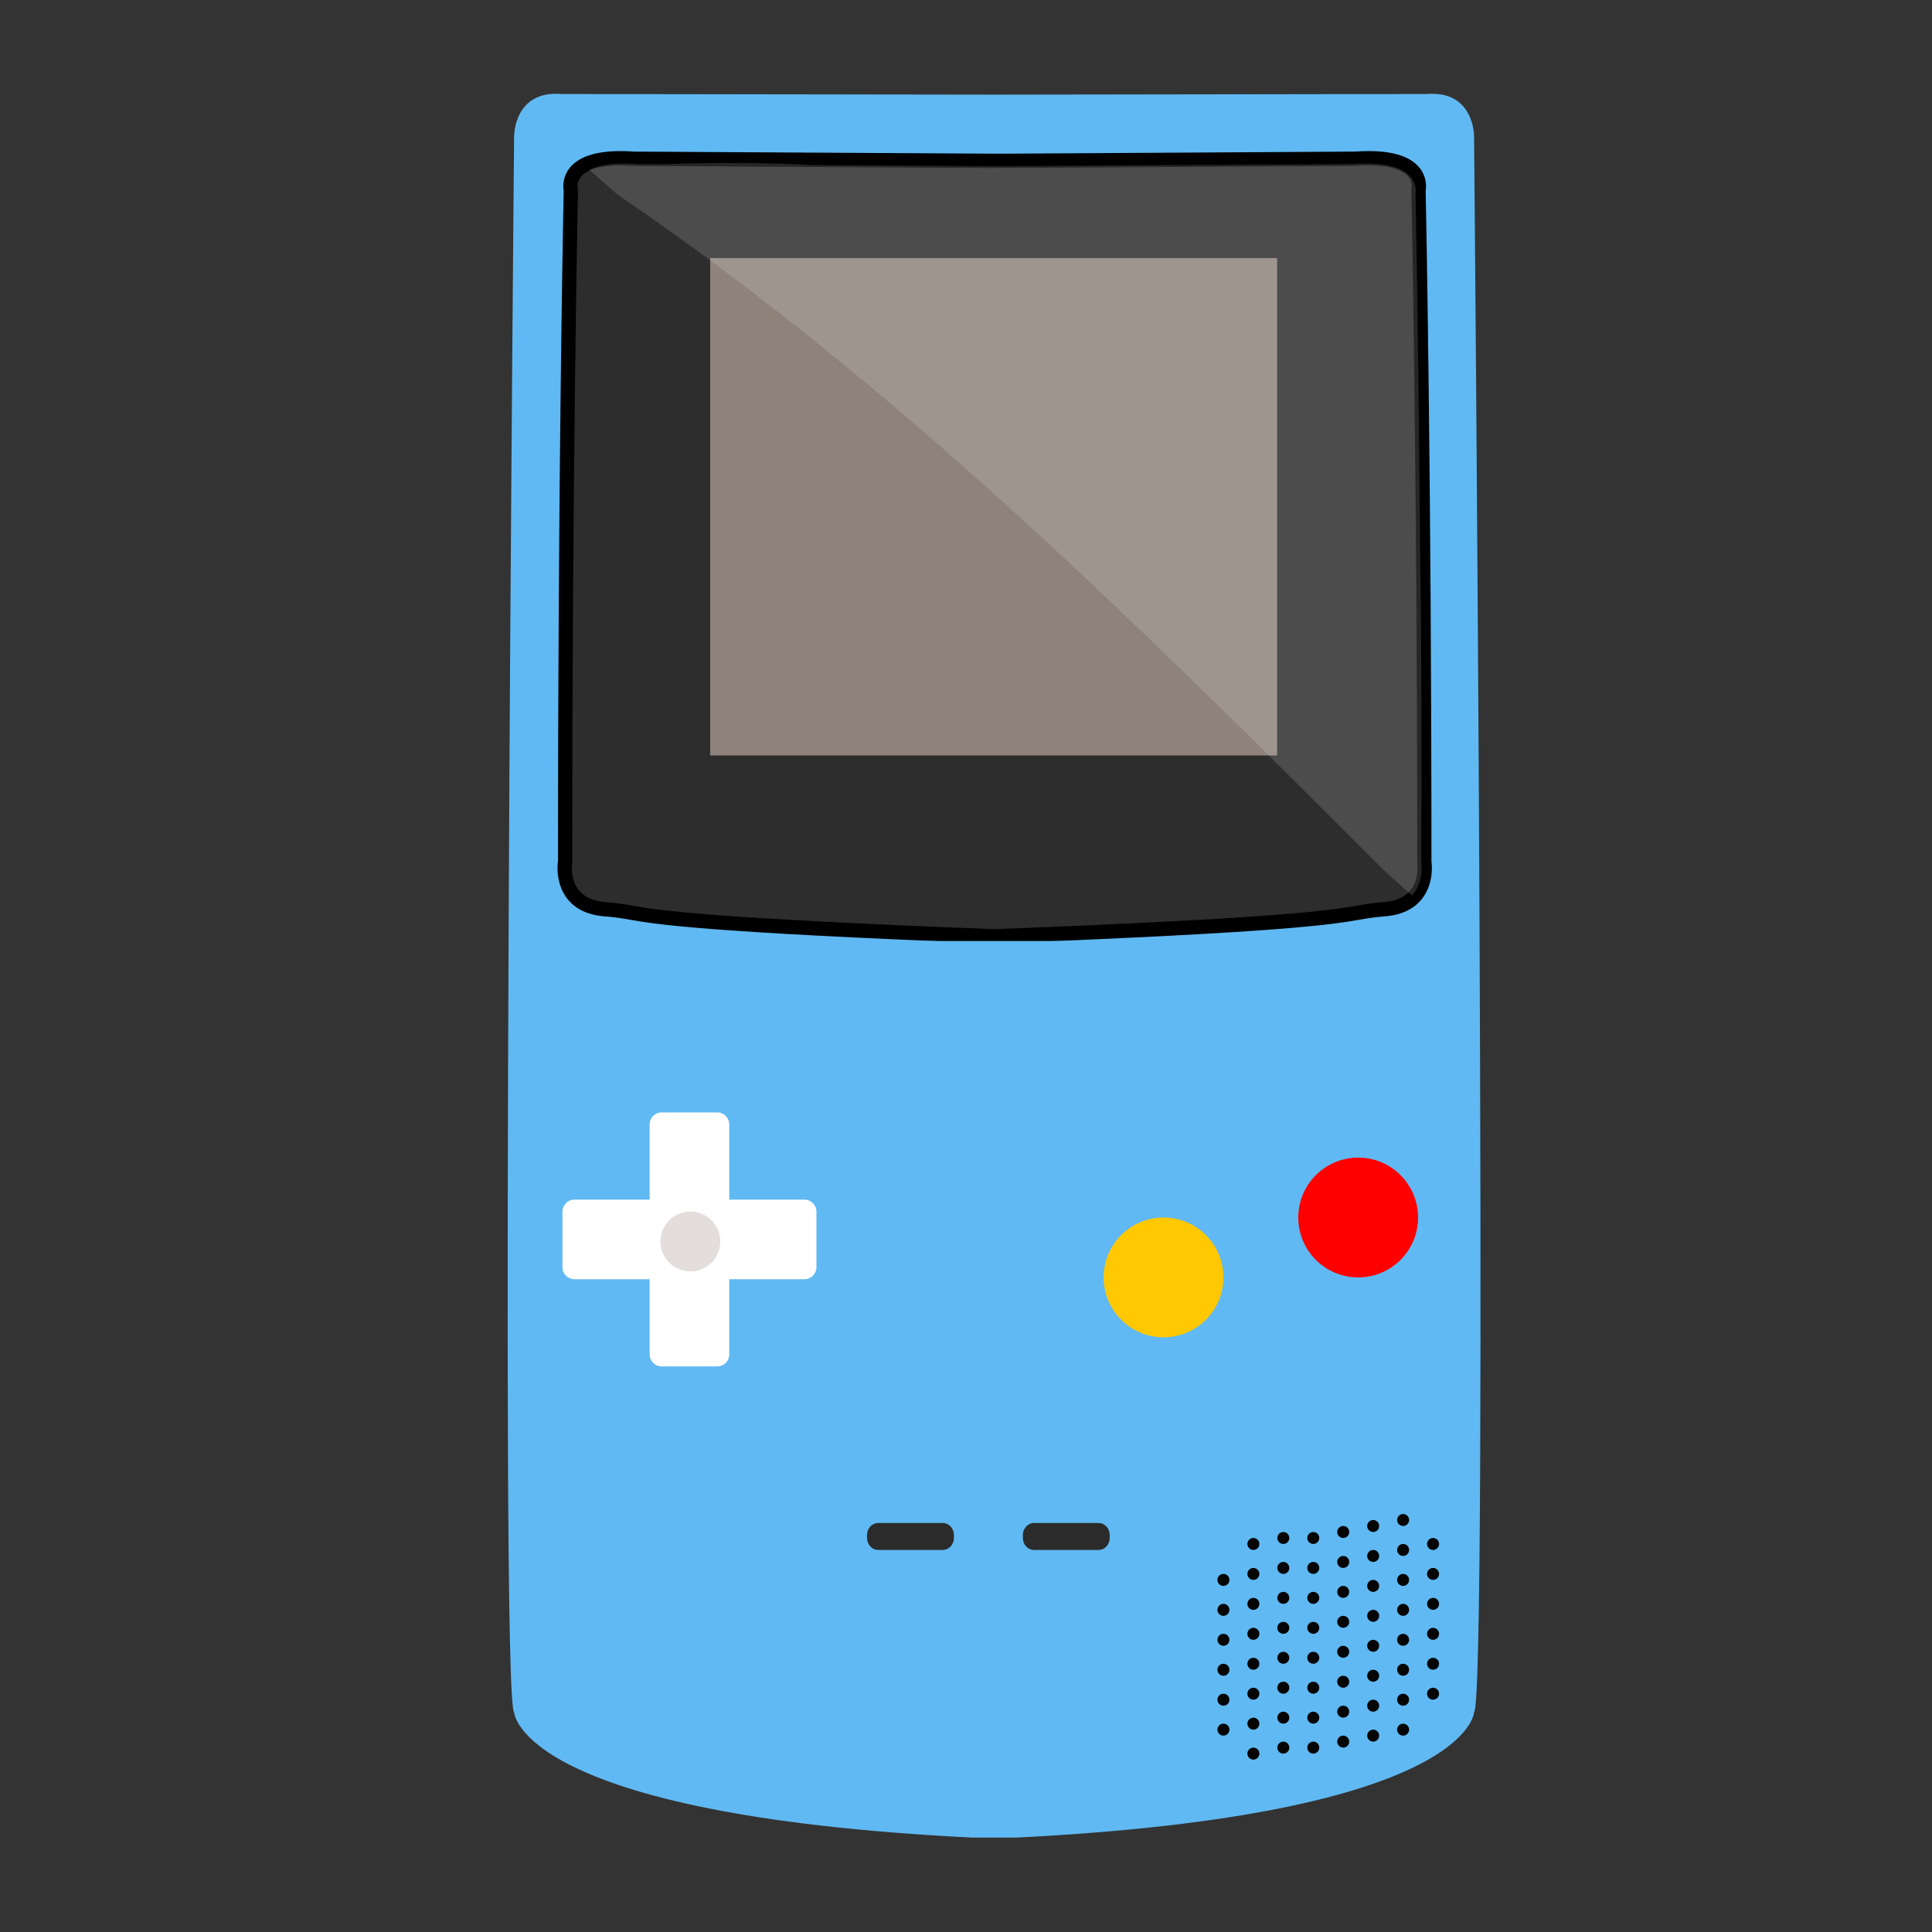 <?xml version="1.0" encoding="UTF-8" standalone="no"?>
<!-- Created with Inkscape (http://www.inkscape.org/) -->

<svg
   xmlns:dc="http://purl.org/dc/elements/1.1/"
   xmlns:cc="http://creativecommons.org/ns#"
   xmlns:rdf="http://www.w3.org/1999/02/22-rdf-syntax-ns#"
   xmlns:svg="http://www.w3.org/2000/svg"
   xmlns="http://www.w3.org/2000/svg"
   xmlns:sodipodi="http://sodipodi.sourceforge.net/DTD/sodipodi-0.dtd"
   xmlns:inkscape="http://www.inkscape.org/namespaces/inkscape"
   version="1.1"
   id="svg2"
   xml:space="preserve"
   width="646"
   height="646"
   viewBox="0 0 646 646"
   sodipodi:docname="gbcoid.svg"
   inkscape:version="0.92.2 2405546, 2018-03-11"
   inkscape:export-filename="/home/emanuele/Desktop/gbcoid_mdpi.png"
   inkscape:export-xdpi="7.1300001"
   inkscape:export-ydpi="7.1300001"><rect x="0" y="0" width="646" height="646" fill="#333333" stroke="none"/><defs
     id="defs6"><clipPath
       clipPathUnits="userSpaceOnUse"
       id="clipPath20"><path
         d="M 0,485.035 H 648.988 V 0 H 0 Z"
         id="path18"
         inkscape:connector-curvature="0" /></clipPath><clipPath
       clipPathUnits="userSpaceOnUse"
       id="clipPath318"><path
         d="M 0,485.035 H 648.988 V 0 H 0 Z"
         id="path316"
         inkscape:connector-curvature="0" /></clipPath><clipPath
       clipPathUnits="userSpaceOnUse"
       id="clipPath452"><path
         d="M 43.526,228.865 H 148.433 V 136.553 H 43.526 Z"
         id="path450"
         inkscape:connector-curvature="0" /></clipPath><clipPath
       clipPathUnits="userSpaceOnUse"
       id="clipPath942"><path
         d="M 207.413,228.865 H 312.32 V 136.553 H 207.413 Z"
         id="path940"
         inkscape:connector-curvature="0" /></clipPath><clipPath
       clipPathUnits="userSpaceOnUse"
       id="clipPath1432"><path
         d="M 383.073,446.352 H 599.476 V 255.917 H 383.073 Z"
         id="path1430"
         inkscape:connector-curvature="0" /></clipPath><clipPath
       clipPathUnits="userSpaceOnUse"
       id="clipPath1922"><path
         d="M 43.526,453.788 H 148.428 V 361.475 H 43.526 Z"
         id="path1920"
         inkscape:connector-curvature="0" /></clipPath><clipPath
       clipPathUnits="userSpaceOnUse"
       id="clipPath2412"><path
         d="M 207.417,453.787 H 312.318 V 361.475 H 207.417 Z"
         id="path2410"
         inkscape:connector-curvature="0" /></clipPath></defs><sodipodi:namedview
     pagecolor="#ffffff"
     bordercolor="#666666"
     borderopacity="1"
     objecttolerance="10"
     gridtolerance="10"
     guidetolerance="10"
     inkscape:pageopacity="0"
     inkscape:pageshadow="2"
     inkscape:window-width="1920"
     inkscape:window-height="1028"
     id="namedview4"
     showgrid="false"
     inkscape:zoom="0.72984422"
     inkscape:cx="333.0429"
     inkscape:cy="400.50143"
     inkscape:window-x="0"
     inkscape:window-y="0"
     inkscape:window-maximized="1"
     inkscape:current-layer="g312" /><g
     id="g10"
     inkscape:groupmode="layer"
     inkscape:label="FreeVector-Game-Boy-Color"
     transform="matrix(1.333,0,0,-1.333,0,646)"><g
       id="g14"><g
         id="g16"
         clip-path="url(#clipPath20)"><g
           id="g22"
           transform="translate(120.213,-14.741)"><path
             d="m 0,0 c -0.02,0.858 -0.779,1.464 -1.62,1.464 -1.852,0 -2.145,-1.579 -2.145,-2.984 0,-1.305 0.567,-2.652 1.973,-2.652 1.147,0 1.733,0.662 1.89,1.734 h 3.218 c -0.293,-2.708 -2.4,-4.271 -5.091,-4.271 -3.041,0 -5.304,2.089 -5.304,5.189 0,3.219 2.048,5.521 5.304,5.521 2.516,0 4.758,-1.328 4.994,-4.001 z"
             style="fill:#000000;fill-opacity:1;fill-rule:nonzero;stroke:none"
             id="path24"
             inkscape:connector-curvature="0" /></g><g
           id="g26"
           transform="translate(128.821,-10.815)"><path
             d="m 0,0 c -3.126,0 -5.303,-2.313 -5.303,-5.345 0,-3.029 2.177,-5.324 5.303,-5.324 3.127,0 5.326,2.295 5.326,5.324 C 5.326,-2.313 3.127,0 0,0"
             style="fill:#000000;fill-opacity:1;fill-rule:nonzero;stroke:none"
             id="path28"
             inkscape:connector-curvature="0" /></g><g
           id="g30"
           transform="translate(111.477,-18.319)"><path
             d="m 0,0 c -0.86,0 -1.458,-0.636 -1.458,-1.468 0,-0.833 0.598,-1.462 1.458,-1.462 0.859,0 1.461,0.629 1.461,1.462 C 1.461,-0.636 0.859,0 0,0"
             style="fill:#000000;fill-opacity:1;fill-rule:nonzero;stroke:none"
             id="path32"
             inkscape:connector-curvature="0" /></g><g
           id="g34"
           transform="translate(134.378,-11.463)"><path
             d="m 0,0 h 3.139 v -1.352 h 0.037 c 0.591,0.991 1.635,1.637 2.835,1.637 1.235,0 2.338,-0.398 2.87,-1.598 0.781,1.046 1.749,1.598 3.081,1.598 3.139,0 3.48,-2.377 3.48,-4.262 v -5.892 h -3.234 v 5.8 c 0,1.064 -0.512,1.69 -1.349,1.69 -1.388,0 -1.521,-1.062 -1.521,-2.661 V -9.869 H 6.105 v 5.609 c 0,1.159 -0.343,1.881 -1.216,1.881 -1.162,0 -1.654,-0.665 -1.654,-2.681 V -9.869 H 0 Z"
             style="fill:#000000;fill-opacity:1;fill-rule:nonzero;stroke:none"
             id="path36"
             inkscape:connector-curvature="0" /></g><g
           id="g38"
           transform="translate(68.653,-21.229)"><path
             d="m 0,0 h -3.686 l -3.256,9.762 h 3.33 l 1.786,-6.454 h 0.038 l 1.807,6.454 h 3.257 z"
             style="fill:#000000;fill-opacity:1;fill-rule:nonzero;stroke:none"
             id="path40"
             inkscape:connector-curvature="0" /></g><g
           id="g42"
           transform="translate(73.668,-17.131)"><path
             d="m 0,0 c 0.056,-1.335 0.831,-2.219 2.184,-2.219 0.767,0 1.52,0.361 1.818,1.073 H 6.995 C 6.414,-3.403 4.324,-4.383 2.142,-4.383 c -3.177,0 -5.341,1.922 -5.341,5.193 0,2.99 2.392,5.133 5.267,5.133 3.498,0 5.25,-2.631 5.1,-5.943 z"
             style="fill:#000000;fill-opacity:1;fill-rule:nonzero;stroke:none"
             id="path44"
             inkscape:connector-curvature="0" /></g><g
           id="g46"
           transform="translate(87.676,-15.041)"><path
             d="m 0,0 c -0.02,0.827 -0.752,1.412 -1.562,1.412 -1.788,0 -2.068,-1.528 -2.068,-2.881 0,-1.261 0.547,-2.558 1.903,-2.558 1.107,0 1.668,0.64 1.823,1.676 h 3.1 c -0.279,-2.614 -2.314,-4.122 -4.907,-4.122 -2.934,0 -5.113,2.014 -5.113,5.004 0,3.105 1.973,5.323 5.113,5.323 2.424,0 4.589,-1.279 4.815,-3.854 z"
             style="fill:#000000;fill-opacity:1;fill-rule:nonzero;stroke:none"
             id="path48"
             inkscape:connector-curvature="0" /></g><g
           id="g50"
           transform="translate(96.948,-13.537)"><path
             d="m 0,0 h -1.971 v -4.439 c 0,-0.772 0.451,-0.941 1.145,-0.941 0.262,0 0.548,0.039 0.826,0.039 v -2.35 c -0.58,-0.018 -1.161,-0.096 -1.749,-0.096 -2.726,0 -3.422,0.79 -3.422,3.445 V 0 h -1.617 v 2.07 h 1.617 v 2.952 h 3.2 V 2.07 H 0 Z"
             style="fill:#000000;fill-opacity:1;fill-rule:nonzero;stroke:none"
             id="path52"
             inkscape:connector-curvature="0" /></g><g
           id="g54"
           transform="translate(101.339,-11.188)"><path
             d="m 0,0 c -3.027,0 -5.135,-2.239 -5.135,-5.17 0,-2.935 2.108,-5.156 5.135,-5.156 3.027,0 5.153,2.221 5.153,5.156 C 5.153,-2.239 3.027,0 0,0"
             style="fill:#000000;fill-opacity:1;fill-rule:nonzero;stroke:none"
             id="path56"
             inkscape:connector-curvature="0" /></g><g
           id="g58"
           transform="translate(106.277,-11.467)"><path
             d="m 0,0 h 3.107 v -1.711 h 0.035 c 0.47,1.236 1.558,1.899 2.933,1.899 0.243,0 0.507,-0.024 0.751,-0.074 V -2.801 C 6.414,-2.693 6.038,-2.62 5.603,-2.62 4.024,-2.62 3.197,-3.708 3.197,-4.927 V -9.762 H 0 Z"
             style="fill:#000000;fill-opacity:1;fill-rule:nonzero;stroke:none"
             id="path60"
             inkscape:connector-curvature="0" /></g><g
           id="g62"
           transform="translate(36.597,-11.467)"><path
             d="m 0,0 h 3.106 v -1.711 h 0.037 c 0.468,1.236 1.561,1.899 2.935,1.899 0.244,0 0.509,-0.024 0.749,-0.074 V -2.801 C 6.415,-2.693 6.042,-2.62 5.604,-2.62 4.029,-2.62 3.198,-3.708 3.198,-4.927 V -9.762 H 0 Z"
             style="fill:#000000;fill-opacity:1;fill-rule:nonzero;stroke:none"
             id="path64"
             inkscape:connector-curvature="0" /></g><g
           id="g66"
           transform="translate(45.477,-17.131)"><path
             d="m 0,0 c 0.055,-1.335 0.825,-2.219 2.181,-2.219 0.769,0 1.524,0.361 1.823,1.073 H 6.997 C 6.411,-3.403 4.326,-4.383 2.145,-4.383 c -3.181,0 -5.345,1.922 -5.345,5.193 0,2.99 2.39,5.133 5.27,5.133 3.498,0 5.245,-2.631 5.096,-5.943 z"
             style="fill:#000000;fill-opacity:1;fill-rule:nonzero;stroke:none"
             id="path68"
             inkscape:connector-curvature="0" /></g><g
           id="g70"
           transform="translate(55.56,-17.131)"><path
             d="m 0,0 c 0.055,-1.335 0.826,-2.219 2.182,-2.219 0.769,0 1.522,0.361 1.823,1.073 h 2.991 c -0.582,-2.257 -2.67,-3.237 -4.851,-3.237 -3.179,0 -5.341,1.922 -5.341,5.193 0,2.99 2.384,5.133 5.266,5.133 3.497,0 5.247,-2.631 5.097,-5.943 z"
             style="fill:#000000;fill-opacity:1;fill-rule:nonzero;stroke:none"
             id="path72"
             inkscape:connector-curvature="0" /></g><g
           id="g74"
           transform="translate(36.016,-10.06)"><path
             d="m 0,0 c 0.283,0 0.564,-0.018 0.864,-0.055 v 2.259 c -0.509,0.02 -1.035,0.055 -1.543,0.055 -2.725,0 -3.704,-0.865 -3.704,-3.665 h -1.541 v -2.071 h 1.541 v -7.691 h 3.195 v 7.691 h 1.919 v 2.071 h -1.919 v 0.431 C -1.188,-0.092 -0.735,0 0,0"
             style="fill:#000000;fill-opacity:1;fill-rule:nonzero;stroke:none"
             id="path76"
             inkscape:connector-curvature="0" /></g><g
           id="g78"
           transform="translate(26.939,-14.57)"><path
             d="m 0,0 c 0,-3.982 -3.228,-7.212 -7.211,-7.212 -3.983,0 -7.212,3.23 -7.212,7.212 0,3.981 3.229,7.21 7.212,7.21 C -3.228,7.21 0,3.981 0,0"
             style="fill:#ffffff;fill-opacity:1;fill-rule:nonzero;stroke:none"
             id="path80"
             inkscape:connector-curvature="0" /></g><g
           id="g82"
           transform="translate(22.23,-17.849)"><path
             d="m 0,0 0.019,-0.013 c 0,0 -0.007,0.005 -0.013,0.01 -0.001,0 -0.004,0 -0.006,0.003 m -3.204,1.693 c -0.35,-0.123 -0.816,0.196 -1.023,0.356 -0.177,0.203 -1.242,1.338 -1.365,1.48 -0.266,0.307 -0.063,0.942 0.594,1.161 0.186,0.063 0.471,0.068 0.644,-0.125 0.776,-0.928 1.586,-1.918 1.646,-2.109 0.1,-0.333 -0.084,-0.62 -0.496,-0.763 m 0.682,8.825 c -0.659,0 -1.294,-0.086 -1.9,-0.246 0.249,-0.021 0.412,-0.178 0.497,-0.492 0,0 1.356,-4.485 1.518,-4.989 0.159,-0.506 0.35,-1.059 0.35,-1.059 C -2.164,3.643 -2.262,3.529 -2.336,3.38 -2.476,3.089 -2.552,2.853 -2.585,2.617 c -0.21,0.36 -1.033,1.368 -1.589,2.04 0,0 -0.036,0.446 -0.155,0.873 -0.12,0.425 -0.886,3.309 -0.886,3.309 C -5.351,9.375 -5.294,9.841 -5,10.094 -7.829,9.093 -9.854,6.425 -9.854,3.286 c 0,-2.85 1.674,-5.315 4.108,-6.493 -0.25,0.366 -0.538,0.937 -0.673,1.743 -0.224,1.325 -0.268,2.183 -0.436,2.922 -0.223,0.988 -0.156,1.217 0.184,1.652 0.168,0.215 0.359,0.348 0.537,0.407 0.178,0.047 0.362,-0.059 0.43,-0.135 C -5.276,2.924 -4.458,2.044 -4.358,1.919 -4.16,1.687 -4.133,1.395 -4.28,1.047 -4.338,0.906 -4.498,0.843 -4.623,0.813 -4.906,0.747 -5.227,0.806 -5.337,0.9 c -0.23,0.193 -1.35,1.217 -1.35,1.166 0,-0.269 0.833,-0.928 1.229,-1.305 0.161,-0.157 0.558,-0.201 0.879,-0.126 0.238,0.056 0.4,0.174 0.471,0.343 0.11,0.259 0.135,0.501 0.076,0.717 0.26,-0.15 0.595,-0.278 0.891,-0.176 0.288,0.1 0.462,0.255 0.556,0.422 0.019,-0.192 0.05,-0.407 0.091,-0.663 0.099,-0.646 0.22,-1.007 0.293,-1.222 0.027,-0.08 0.054,-0.163 0.051,-0.189 -0.002,-0.005 -0.005,-0.009 -0.011,-0.014 -0.17,-0.239 -0.422,-0.628 -0.582,-1.111 -0.106,-0.321 -0.186,-0.758 -0.196,-1.169 -0.005,-0.144 0,-0.367 0.042,-0.367 0.044,10e-4 0.038,0.228 0.054,0.367 0.045,0.416 0.112,0.835 0.233,1.137 0.159,0.392 0.37,0.712 0.6,1.035 0.01,0.012 0.015,0.021 0.02,0.026 0.053,0.079 0.024,0.166 -0.034,0.341 -0.072,0.211 -0.188,0.562 -0.288,1.195 -0.143,0.933 -0.198,1.284 0.145,1.993 0.276,0.576 1.01,0.583 1.168,0.517 0.061,-0.033 0.065,-0.384 0.072,-0.697 0.008,-0.349 0.015,-0.782 0.073,-1.309 0.072,-0.665 0.344,-1.184 0.589,-1.486 0.199,-0.24 0.358,-0.347 0.397,-0.31 0.037,0.036 -0.136,0.167 -0.313,0.443 -0.196,0.304 -0.421,0.763 -0.488,1.373 -0.058,0.517 -0.065,0.948 -0.071,1.294 -0.012,0.526 -0.016,0.789 -0.187,0.86 -0.085,0.037 -0.264,0.057 -0.47,0.03 l 1.353,4.533 c 0.236,0.817 0.485,1.151 1.007,1.098 0.005,0 0.01,-0.004 0.017,-0.005 -1.041,0.558 -2.233,0.877 -3.502,0.877"
             style="fill:#000000;fill-opacity:1;fill-rule:nonzero;stroke:none"
             id="path84"
             inkscape:connector-curvature="0" /></g><g
           id="g86"
           transform="translate(23.603,-8.438)"><path
             d="m 0,0 c 0.174,-0.181 0.245,-0.433 0.171,-0.7 l -1.215,-5.404 c -0.074,-0.419 -0.197,-1.288 -0.086,-1.881 0.149,-0.809 0.468,-1.9 0.235,-3.106 -0.125,-0.64 -0.318,-1.336 -0.641,-1.878 2.889,0.969 4.97,3.667 4.97,6.844 C 3.434,-3.544 2.063,-1.279 0,0"
             style="fill:#000000;fill-opacity:1;fill-rule:nonzero;stroke:none"
             id="path88"
             inkscape:connector-curvature="0" /></g><path
           d="m 164.256,-11.693 h 2.498 v -9.587 h -2.498 z"
           style="fill:#000000;fill-opacity:1;fill-rule:nonzero;stroke:none"
           id="path90"
           inkscape:connector-curvature="0" /><g
           id="g92"
           transform="translate(168.391,-14.312)"><path
             d="m 0,0 h 2.215 v -0.953 h 0.027 c 0.416,0.699 1.155,1.155 2.001,1.155 0.873,0 1.652,-0.282 2.028,-1.128 0.55,0.738 1.235,1.128 2.175,1.128 2.216,0 2.457,-1.679 2.457,-3.008 V -6.969 H 8.621 v 4.096 c 0,0.752 -0.363,1.194 -0.954,1.194 -0.98,0 -1.074,-0.751 -1.074,-1.879 V -6.969 H 4.31 v 3.961 c 0,0.82 -0.242,1.329 -0.859,1.329 -0.819,0 -1.169,-0.469 -1.169,-1.892 V -6.969 H 0 Z"
             style="fill:#000000;fill-opacity:1;fill-rule:nonzero;stroke:none"
             id="path94"
             inkscape:connector-curvature="0" /></g><g
           id="g96"
           transform="translate(183.681,-20.071)"><path
             d="M 0,0 C 1.088,0 1.451,0.617 1.396,2.055 1.075,1.853 0.483,1.813 -0.013,1.678 -0.524,1.557 -0.954,1.343 -0.954,0.792 -0.954,0.228 -0.51,0 0,0 m -2.954,3.611 c 0.04,0.913 0.47,1.505 1.087,1.868 0.618,0.348 1.424,0.483 2.216,0.483 1.652,0 3.25,-0.362 3.25,-2.337 V 0.577 c 0,-0.591 0,-1.236 0.269,-1.786 H 1.571 c -0.08,0.214 -0.107,0.43 -0.134,0.658 -0.591,-0.618 -1.463,-0.859 -2.296,-0.859 -1.329,0 -2.377,0.671 -2.377,2.107 0,2.271 2.47,2.095 4.055,2.417 0.389,0.081 0.605,0.216 0.605,0.646 0,0.523 -0.632,0.724 -1.102,0.724 -0.631,0 -1.033,-0.281 -1.141,-0.873 z"
             style="fill:#000000;fill-opacity:1;fill-rule:nonzero;stroke:none"
             id="path98"
             inkscape:connector-curvature="0" /></g><g
           id="g100"
           transform="translate(191.991,-15.855)"><path
             d="m 0,0 c -1.007,0 -1.33,-0.886 -1.33,-1.745 0,-0.819 0.376,-1.639 1.316,-1.639 0.967,0 1.384,0.751 1.384,1.625 C 1.37,-0.872 1.02,0 0,0 m 3.532,-4.579 c 0,-1.142 -0.215,-3.29 -3.478,-3.29 -1.625,0 -3.156,0.362 -3.425,2.229 h 2.283 c 0.054,-0.308 0.174,-0.497 0.389,-0.604 0.202,-0.108 0.484,-0.148 0.833,-0.148 1.088,0 1.196,0.766 1.196,1.625 v 0.658 H 1.303 c -0.417,-0.644 -1.115,-1.02 -1.854,-1.02 -2.108,0 -3.061,1.503 -3.061,3.464 0,1.853 1.088,3.411 3.061,3.411 0.833,0 1.464,-0.362 1.867,-1.075 h 0.027 v 0.873 h 2.189 z"
             style="fill:#000000;fill-opacity:1;fill-rule:nonzero;stroke:none"
             id="path102"
             inkscape:connector-curvature="0" /></g><g
           id="g104"
           transform="translate(201.764,-17.077)"><path
             d="M 0,0 C -0.041,0.779 -0.591,1.423 -1.357,1.423 -2.162,1.423 -2.7,0.846 -2.833,0 Z m -2.833,-1.275 c 0.04,-0.954 0.59,-1.585 1.557,-1.585 0.55,0 1.088,0.255 1.303,0.765 h 2.135 c -0.416,-1.612 -1.907,-2.309 -3.465,-2.309 -2.269,0 -3.813,1.369 -3.813,3.706 0,2.135 1.705,3.666 3.759,3.666 2.498,0 3.747,-1.881 3.639,-4.243 z"
             style="fill:#000000;fill-opacity:1;fill-rule:nonzero;stroke:none"
             id="path106"
             inkscape:connector-curvature="0" /></g><g
           id="g108"
           transform="translate(206.958,-18.984)"><path
             d="m 0,0 c 0,-0.349 0.147,-0.604 0.376,-0.778 0.215,-0.162 0.523,-0.243 0.846,-0.243 0.443,0 1.074,0.188 1.074,0.74 0,0.537 -0.712,0.643 -1.115,0.737 -1.436,0.363 -3.236,0.403 -3.236,2.284 0,1.679 1.813,2.135 3.182,2.135 1.531,0 3.13,-0.443 3.21,-2.257 H 2.229 c 0,0.296 -0.107,0.485 -0.295,0.605 -0.188,0.121 -0.444,0.174 -0.726,0.174 -0.375,0 -0.98,-0.04 -0.98,-0.523 0,-0.658 1.531,-0.779 2.578,-1.007 1.41,-0.282 1.773,-1.303 1.773,-1.881 0,-1.866 -1.773,-2.483 -3.344,-2.483 -1.652,0 -3.343,0.551 -3.41,2.497 z"
             style="fill:#000000;fill-opacity:1;fill-rule:nonzero;stroke:none"
             id="path110"
             inkscape:connector-curvature="0" /></g><g
           id="g112"
           transform="translate(219.736,-20.071)"><path
             d="M 0,0 C 1.088,0 1.451,0.617 1.396,2.055 1.075,1.853 0.483,1.813 -0.013,1.678 -0.524,1.557 -0.954,1.343 -0.954,0.792 -0.954,0.228 -0.51,0 0,0 m -2.954,3.611 c 0.04,0.913 0.47,1.505 1.087,1.868 0.618,0.348 1.424,0.483 2.216,0.483 1.652,0 3.25,-0.362 3.25,-2.337 V 0.577 c 0,-0.591 0,-1.236 0.269,-1.786 H 1.571 c -0.08,0.214 -0.107,0.43 -0.134,0.658 -0.591,-0.618 -1.463,-0.859 -2.296,-0.859 -1.329,0 -2.377,0.671 -2.377,2.107 0,2.271 2.47,2.095 4.055,2.417 0.389,0.081 0.605,0.216 0.605,0.646 0,0.523 -0.632,0.724 -1.102,0.724 -0.631,0 -1.033,-0.281 -1.141,-0.873 z"
             style="fill:#000000;fill-opacity:1;fill-rule:nonzero;stroke:none"
             id="path114"
             inkscape:connector-curvature="0" /></g><g
           id="g116"
           transform="translate(224.917,-14.312)"><path
             d="m 0,0 h 2.215 v -1.222 h 0.027 c 0.336,0.886 1.115,1.357 2.095,1.357 0.175,0 0.363,-0.014 0.538,-0.054 V -2 c -0.296,0.08 -0.564,0.134 -0.873,0.134 -1.128,0 -1.719,-0.78 -1.719,-1.652 V -6.969 H 0 Z"
             style="fill:#000000;fill-opacity:1;fill-rule:nonzero;stroke:none"
             id="path118"
             inkscape:connector-curvature="0" /></g><g
           id="g120"
           transform="translate(235.093,-17.077)"><path
             d="M 0,0 C -0.041,0.779 -0.591,1.423 -1.357,1.423 -2.162,1.423 -2.7,0.846 -2.833,0 Z m -2.833,-1.275 c 0.04,-0.954 0.59,-1.585 1.557,-1.585 0.55,0 1.088,0.255 1.303,0.765 h 2.135 c -0.416,-1.612 -1.907,-2.309 -3.465,-2.309 -2.269,0 -3.814,1.369 -3.814,3.706 0,2.135 1.706,3.666 3.76,3.666 2.498,0 3.747,-1.881 3.639,-4.243 z"
             style="fill:#000000;fill-opacity:1;fill-rule:nonzero;stroke:none"
             id="path122"
             inkscape:connector-curvature="0" /></g><g
           id="g124"
           transform="translate(244.945,-17.723)"><path
             d="m 0,0 c 0,-1.222 0.349,-2.013 1.383,-2.013 1.02,0 1.37,1.06 1.37,2.013 0,0.887 -0.35,1.867 -1.357,1.867 C 0.778,1.867 0,1.438 0,0 m -2.202,3.411 h 2.175 V 2.605 H 0 c 0.443,0.659 1.114,1.008 1.92,1.008 2.189,0 3.115,-1.881 3.115,-3.841 0,-1.812 -0.966,-3.531 -2.94,-3.531 -0.86,0 -1.517,0.321 -1.988,0.953 H 0.081 v -3.088 h -2.283 z"
             style="fill:#000000;fill-opacity:1;fill-rule:nonzero;stroke:none"
             id="path126"
             inkscape:connector-curvature="0" /></g><g
           id="g128"
           transform="translate(251.28,-14.312)"><path
             d="m 0,0 h 2.215 v -1.222 h 0.027 c 0.336,0.886 1.115,1.357 2.095,1.357 0.175,0 0.363,-0.014 0.538,-0.054 V -2 c -0.296,0.08 -0.564,0.134 -0.873,0.134 -1.128,0 -1.719,-0.78 -1.719,-1.652 V -6.969 H 0 Z"
             style="fill:#000000;fill-opacity:1;fill-rule:nonzero;stroke:none"
             id="path130"
             inkscape:connector-curvature="0" /></g><g
           id="g132"
           transform="translate(260.005,-19.735)"><path
             d="M 0,0 C 1.061,0 1.397,1.047 1.397,1.933 1.397,2.819 1.061,3.88 0,3.88 -1.061,3.88 -1.383,2.819 -1.383,1.933 -1.383,1.047 -1.061,0 0,0 m 0,5.626 c 2.162,0 3.68,-1.599 3.68,-3.693 0,-2.095 -1.518,-3.679 -3.68,-3.679 -2.162,0 -3.666,1.584 -3.666,3.679 0,2.094 1.504,3.693 3.666,3.693"
             style="fill:#000000;fill-opacity:1;fill-rule:nonzero;stroke:none"
             id="path134"
             inkscape:connector-curvature="0" /></g><g
           id="g136"
           transform="translate(267.08,-17.723)"><path
             d="m 0,0 c 0,-1.222 0.349,-2.013 1.383,-2.013 1.02,0 1.37,1.06 1.37,2.013 0,0.887 -0.35,1.867 -1.357,1.867 C 0.778,1.867 0,1.438 0,0 m -2.202,3.411 h 2.175 V 2.605 H 0 c 0.443,0.659 1.114,1.008 1.92,1.008 2.189,0 3.115,-1.881 3.115,-3.841 0,-1.812 -0.966,-3.531 -2.94,-3.531 -0.86,0 -1.518,0.321 -1.988,0.953 H 0.08 v -3.088 h -2.282 z"
             style="fill:#000000;fill-opacity:1;fill-rule:nonzero;stroke:none"
             id="path138"
             inkscape:connector-curvature="0" /></g><g
           id="g140"
           transform="translate(278.114,-17.077)"><path
             d="M 0,0 C -0.041,0.779 -0.591,1.423 -1.356,1.423 -2.162,1.423 -2.7,0.846 -2.833,0 Z m -2.833,-1.275 c 0.04,-0.954 0.59,-1.585 1.557,-1.585 0.55,0 1.088,0.255 1.302,0.765 h 2.136 c -0.416,-1.612 -1.907,-2.309 -3.465,-2.309 -2.269,0 -3.814,1.369 -3.814,3.706 0,2.135 1.706,3.666 3.761,3.666 2.497,0 3.746,-1.881 3.638,-4.243 z"
             style="fill:#000000;fill-opacity:1;fill-rule:nonzero;stroke:none"
             id="path142"
             inkscape:connector-curvature="0" /></g><g
           id="g144"
           transform="translate(281.616,-14.312)"><path
             d="m 0,0 h 2.216 v -1.222 h 0.026 c 0.336,0.886 1.115,1.357 2.095,1.357 0.175,0 0.363,-0.014 0.538,-0.054 V -2 c -0.296,0.08 -0.564,0.134 -0.873,0.134 -1.128,0 -1.719,-0.78 -1.719,-1.652 V -6.969 H 0 Z"
             style="fill:#000000;fill-opacity:1;fill-rule:nonzero;stroke:none"
             id="path146"
             inkscape:connector-curvature="0" /></g><g
           id="g148"
           transform="translate(291.457,-15.788)"><path
             d="m 0,0 h -1.41 v -3.17 c 0,-0.55 0.322,-0.671 0.819,-0.671 0.188,0 0.389,0.028 0.591,0.028 v -1.679 c -0.417,-0.014 -0.833,-0.068 -1.249,-0.068 -1.947,0 -2.444,0.564 -2.444,2.458 V 0 h -1.155 v 1.477 h 1.155 V 3.585 H -1.41 V 1.477 H 0 Z"
             style="fill:#000000;fill-opacity:1;fill-rule:nonzero;stroke:none"
             id="path150"
             inkscape:connector-curvature="0" /></g><g
           id="g152"
           transform="translate(296.275,-21.898)"><path
             d="m 0,0 c -0.55,-1.531 -1.369,-1.719 -2.914,-1.719 h -1.074 v 1.853 h 0.792 c 0.524,0 0.914,0.296 0.914,0.779 0,0.376 -0.444,1.449 -0.578,1.825 l -1.799,4.848 h 2.417 l 1.316,-4.538 h 0.027 l 1.316,4.538 h 2.336 z"
             style="fill:#000000;fill-opacity:1;fill-rule:nonzero;stroke:none"
             id="path154"
             inkscape:connector-curvature="0" /></g><g
           id="g156"
           transform="translate(307.242,-19.735)"><path
             d="M 0,0 C 1.061,0 1.397,1.047 1.397,1.933 1.397,2.819 1.061,3.88 0,3.88 -1.061,3.88 -1.383,2.819 -1.383,1.933 -1.383,1.047 -1.061,0 0,0 m 0,5.626 c 2.162,0 3.679,-1.599 3.679,-3.693 0,-2.095 -1.517,-3.679 -3.679,-3.679 -2.162,0 -3.666,1.584 -3.666,3.679 0,2.094 1.504,3.693 3.666,3.693"
             style="fill:#000000;fill-opacity:1;fill-rule:nonzero;stroke:none"
             id="path158"
             inkscape:connector-curvature="0" /></g><g
           id="g160"
           transform="translate(312.611,-15.788)"><path
             d="M 0,0 H -1.101 V 1.477 H 0 c 0,2.001 0.698,2.618 2.645,2.618 0.363,0 0.739,-0.027 1.101,-0.04 V 2.443 C 3.531,2.471 3.33,2.484 3.128,2.484 2.605,2.484 2.283,2.417 2.283,1.786 V 1.477 H 3.652 V 0 H 2.283 V -5.492 H 0 Z"
             style="fill:#000000;fill-opacity:1;fill-rule:nonzero;stroke:none"
             id="path162"
             inkscape:connector-curvature="0" /></g><g
           id="g164"
           transform="translate(325.512,-15.788)"><path
             d="m 0,0 h -1.41 v -3.17 c 0,-0.55 0.323,-0.671 0.819,-0.671 0.188,0 0.39,0.028 0.591,0.028 v -1.679 c -0.416,-0.014 -0.833,-0.068 -1.249,-0.068 -1.947,0 -2.443,0.564 -2.443,2.458 V 0 h -1.155 v 1.477 h 1.155 V 3.585 H -1.41 V 1.477 H 0 Z"
             style="fill:#000000;fill-opacity:1;fill-rule:nonzero;stroke:none"
             id="path166"
             inkscape:connector-curvature="0" /></g><g
           id="g168"
           transform="translate(326.531,-11.693)"><path
             d="m 0,0 h 2.282 v -3.571 h 0.027 c 0.349,0.712 1.289,1.155 2.122,1.155 2.323,0 2.51,-1.692 2.51,-2.7 V -9.587 H 4.658 v 3.37 c 0,0.953 0.109,1.92 -1.14,1.92 -0.86,0 -1.236,-0.724 -1.236,-1.49 v -3.8 H 0 Z"
             style="fill:#000000;fill-opacity:1;fill-rule:nonzero;stroke:none"
             id="path170"
             inkscape:connector-curvature="0" /></g><g
           id="g172"
           transform="translate(339.769,-17.077)"><path
             d="M 0,0 C -0.04,0.779 -0.592,1.423 -1.357,1.423 -2.163,1.423 -2.7,0.846 -2.834,0 Z m -2.834,-1.275 c 0.04,-0.954 0.591,-1.585 1.558,-1.585 0.55,0 1.088,0.255 1.302,0.765 h 2.135 c -0.416,-1.612 -1.906,-2.309 -3.465,-2.309 -2.269,0 -3.812,1.369 -3.812,3.706 0,2.135 1.705,3.666 3.759,3.666 2.498,0 3.747,-1.881 3.638,-4.243 z"
             style="fill:#000000;fill-opacity:1;fill-rule:nonzero;stroke:none"
             id="path174"
             inkscape:connector-curvature="0" /></g><g
           id="g176"
           transform="translate(349.365,-17.723)"><path
             d="m 0,0 c 0,-0.953 0.349,-2.013 1.396,-2.013 1.114,0 1.356,1.06 1.356,1.947 0,1.006 -0.363,1.933 -1.356,1.933 C 0.349,1.867 0,0.887 0,0 M 4.953,-3.558 H 2.779 v 0.806 H 2.752 C 2.309,-3.41 1.637,-3.759 0.831,-3.759 c -2.188,0 -3.114,1.88 -3.114,3.84 0,1.814 0.967,3.532 2.939,3.532 0.86,0 1.519,-0.322 1.989,-0.954 h 0.027 v 3.37 h 2.281 z"
             style="fill:#000000;fill-opacity:1;fill-rule:nonzero;stroke:none"
             id="path178"
             inkscape:connector-curvature="0" /></g><g
           id="g180"
           transform="translate(360.654,-17.077)"><path
             d="M 0,0 C -0.04,0.779 -0.592,1.423 -1.357,1.423 -2.162,1.423 -2.699,0.846 -2.832,0 Z m -2.832,-1.275 c 0.039,-0.954 0.589,-1.585 1.557,-1.585 0.55,0 1.087,0.255 1.302,0.765 h 2.135 c -0.416,-1.612 -1.907,-2.309 -3.465,-2.309 -2.268,0 -3.812,1.369 -3.812,3.706 0,2.135 1.705,3.666 3.758,3.666 2.498,0 3.748,-1.881 3.64,-4.243 z"
             style="fill:#000000;fill-opacity:1;fill-rule:nonzero;stroke:none"
             id="path182"
             inkscape:connector-curvature="0" /></g><g
           id="g184"
           transform="translate(365.849,-18.984)"><path
             d="m 0,0 c 0,-0.349 0.147,-0.604 0.376,-0.778 0.215,-0.162 0.523,-0.243 0.846,-0.243 0.443,0 1.074,0.188 1.074,0.74 0,0.537 -0.713,0.643 -1.114,0.737 -1.438,0.363 -3.238,0.403 -3.238,2.284 0,1.679 1.814,2.135 3.184,2.135 1.53,0 3.129,-0.443 3.209,-2.257 H 2.229 c 0,0.296 -0.107,0.485 -0.294,0.605 -0.19,0.121 -0.446,0.174 -0.727,0.174 -0.375,0 -0.979,-0.04 -0.979,-0.523 0,-0.658 1.53,-0.779 2.578,-1.007 1.409,-0.282 1.772,-1.303 1.772,-1.881 0,-1.866 -1.772,-2.483 -3.344,-2.483 -1.652,0 -3.343,0.551 -3.41,2.497 z"
             style="fill:#000000;fill-opacity:1;fill-rule:nonzero;stroke:none"
             id="path186"
             inkscape:connector-curvature="0" /></g><path
           d="m 371.62,-14.312 h 2.284 v -6.969 h -2.284 z m 2.284,0.874 h -2.284 v 1.745 h 2.284 z"
           style="fill:#000000;fill-opacity:1;fill-rule:nonzero;stroke:none"
           id="path188"
           inkscape:connector-curvature="0" /><g
           id="g190"
           transform="translate(378.722,-15.855)"><path
             d="m 0,0 c -1.007,0 -1.329,-0.886 -1.329,-1.745 0,-0.819 0.375,-1.639 1.315,-1.639 0.968,0 1.384,0.751 1.384,1.625 C 1.37,-0.872 1.021,0 0,0 m 3.532,-4.579 c 0,-1.142 -0.215,-3.29 -3.478,-3.29 -1.625,0 -3.155,0.362 -3.424,2.229 h 2.283 c 0.053,-0.308 0.174,-0.497 0.389,-0.604 0.202,-0.108 0.484,-0.148 0.833,-0.148 1.088,0 1.195,0.766 1.195,1.625 v 0.658 H 1.304 c -0.417,-0.644 -1.116,-1.02 -1.854,-1.02 -2.109,0 -3.062,1.503 -3.062,3.464 0,1.853 1.088,3.411 3.062,3.411 0.833,0 1.463,-0.362 1.867,-1.075 h 0.026 v 0.873 h 2.189 z"
             style="fill:#000000;fill-opacity:1;fill-rule:nonzero;stroke:none"
             id="path192"
             inkscape:connector-curvature="0" /></g><g
           id="g194"
           transform="translate(383.715,-14.312)"><path
             d="m 0,0 h 2.215 v -0.953 h 0.027 c 0.417,0.712 1.357,1.155 2.19,1.155 2.322,0 2.511,-1.692 2.511,-2.7 V -6.969 H 4.659 v 3.37 c 0,0.953 0.108,1.92 -1.14,1.92 -0.86,0 -1.238,-0.724 -1.238,-1.49 v -3.8 H 0 Z"
             style="fill:#000000;fill-opacity:1;fill-rule:nonzero;stroke:none"
             id="path196"
             inkscape:connector-curvature="0" /></g><g
           id="g198"
           transform="translate(396.952,-17.077)"><path
             d="M 0,0 C -0.04,0.779 -0.591,1.423 -1.356,1.423 -2.162,1.423 -2.7,0.846 -2.834,0 Z m -2.834,-1.275 c 0.04,-0.954 0.591,-1.585 1.558,-1.585 0.55,0 1.088,0.255 1.302,0.765 h 2.135 c -0.416,-1.612 -1.906,-2.309 -3.464,-2.309 -2.27,0 -3.813,1.369 -3.813,3.706 0,2.135 1.705,3.666 3.76,3.666 2.498,0 3.746,-1.881 3.638,-4.243 z"
             style="fill:#000000;fill-opacity:1;fill-rule:nonzero;stroke:none"
             id="path200"
             inkscape:connector-curvature="0" /></g><g
           id="g202"
           transform="translate(400.453,-14.312)"><path
             d="m 0,0 h 2.217 v -1.222 h 0.026 c 0.335,0.886 1.114,1.357 2.095,1.357 0.174,0 0.363,-0.014 0.537,-0.054 V -2 c -0.296,0.08 -0.564,0.134 -0.872,0.134 -1.13,0 -1.719,-0.78 -1.719,-1.652 V -6.969 H 0 Z"
             style="fill:#000000;fill-opacity:1;fill-rule:nonzero;stroke:none"
             id="path204"
             inkscape:connector-curvature="0" /></g><path
           d="m 404.963,-18.782 h 2.498 v -2.498 h -2.498 z"
           style="fill:#000000;fill-opacity:1;fill-rule:nonzero;stroke:none"
           id="path206"
           inkscape:connector-curvature="0" /><g
           id="g208"
           transform="translate(422.726,-15.117)"><path
             d="m 0,0 c -0.136,0.968 -0.886,1.478 -1.935,1.478 -1.609,0 -2.228,-1.424 -2.228,-2.847 0,-1.424 0.619,-2.847 2.228,-2.847 1.169,0 1.841,0.671 1.935,1.773 h 2.498 c -0.136,-2.471 -1.948,-3.921 -4.38,-3.921 -2.899,0 -4.779,2.216 -4.779,4.995 0,2.78 1.88,4.995 4.779,4.995 2.07,0 4.311,-1.315 4.38,-3.626 z"
             style="fill:#000000;fill-opacity:1;fill-rule:nonzero;stroke:none"
             id="path210"
             inkscape:connector-curvature="0" /></g><g
           id="g212"
           transform="translate(426.455,-11.693)"><path
             d="M 0,0 H 2.283 V -3.571 H 2.31 c 0.348,0.712 1.288,1.155 2.12,1.155 2.324,0 2.511,-1.692 2.511,-2.7 V -9.587 H 4.66 v 3.37 c 0,0.953 0.108,1.92 -1.142,1.92 -0.86,0 -1.235,-0.724 -1.235,-1.49 v -3.8 H 0 Z"
             style="fill:#000000;fill-opacity:1;fill-rule:nonzero;stroke:none"
             id="path214"
             inkscape:connector-curvature="0" /></g><g
           id="g216"
           transform="translate(439.691,-17.077)"><path
             d="M 0,0 C -0.039,0.779 -0.591,1.423 -1.356,1.423 -2.162,1.423 -2.698,0.846 -2.834,0 Z m -2.834,-1.275 c 0.04,-0.954 0.592,-1.585 1.559,-1.585 0.55,0 1.086,0.255 1.302,0.765 h 2.135 c -0.416,-1.612 -1.906,-2.309 -3.465,-2.309 -2.267,0 -3.812,1.369 -3.812,3.706 0,2.135 1.705,3.666 3.759,3.666 2.498,0 3.745,-1.881 3.638,-4.243 z"
             style="fill:#000000;fill-opacity:1;fill-rule:nonzero;stroke:none"
             id="path218"
             inkscape:connector-curvature="0" /></g><g
           id="g220"
           transform="translate(447.65,-16.862)"><path
             d="m 0,0 c -0.014,0.591 -0.535,1.007 -1.113,1.007 -1.276,0 -1.479,-1.088 -1.479,-2.055 0,-0.899 0.391,-1.825 1.358,-1.825 0.793,0 1.194,0.456 1.301,1.194 h 2.216 c -0.2,-1.866 -1.651,-2.94 -3.504,-2.94 -2.093,0 -3.652,1.436 -3.652,3.571 0,2.216 1.408,3.801 3.652,3.801 C 0.512,2.753 2.057,1.84 2.217,0 Z"
             style="fill:#000000;fill-opacity:1;fill-rule:nonzero;stroke:none"
             id="path222"
             inkscape:connector-curvature="0" /></g><g
           id="g224"
           transform="translate(451.073,-11.693)"><path
             d="m 0,0 h 2.283 v -4.94 l 2.081,2.322 H 7.009 L 4.458,-5.25 7.333,-9.587 H 4.578 L 2.872,-6.78 2.283,-7.358 V -9.587 H 0 Z"
             style="fill:#000000;fill-opacity:1;fill-rule:nonzero;stroke:none"
             id="path226"
             inkscape:connector-curvature="0" /></g><path
           d="m 463.342,-11.693 h 2.281 v -9.587 h -2.281 z"
           style="fill:#000000;fill-opacity:1;fill-rule:nonzero;stroke:none"
           id="path228"
           inkscape:connector-curvature="0" /><path
           d="m 467.316,-14.312 h 2.281 v -6.969 h -2.281 z m 2.282,0.874 h -2.281 v 1.745 h 2.281 z"
           style="fill:#000000;fill-opacity:1;fill-rule:nonzero;stroke:none"
           id="path230"
           inkscape:connector-curvature="0" /><g
           id="g232"
           transform="translate(475.747,-16.862)"><path
             d="m 0,0 c -0.013,0.591 -0.538,1.007 -1.114,1.007 -1.277,0 -1.477,-1.088 -1.477,-2.055 0,-0.899 0.388,-1.825 1.355,-1.825 0.792,0 1.196,0.456 1.303,1.194 h 2.217 c -0.203,-1.866 -1.652,-2.94 -3.508,-2.94 -2.093,0 -3.651,1.436 -3.651,3.571 0,2.216 1.411,3.801 3.651,3.801 C 0.511,2.753 2.054,1.84 2.215,0 Z"
             style="fill:#000000;fill-opacity:1;fill-rule:nonzero;stroke:none"
             id="path234"
             inkscape:connector-curvature="0" /></g><g
           id="g236"
           transform="translate(483.949,-17.077)"><path
             d="M 0,0 C -0.041,0.779 -0.592,1.423 -1.357,1.423 -2.163,1.423 -2.699,0.846 -2.835,0 Z m -2.835,-1.275 c 0.04,-0.954 0.591,-1.585 1.558,-1.585 0.551,0 1.088,0.255 1.303,0.765 H 2.16 c -0.414,-1.612 -1.906,-2.309 -3.464,-2.309 -2.268,0 -3.813,1.369 -3.813,3.706 0,2.135 1.706,3.666 3.76,3.666 2.498,0 3.746,-1.881 3.638,-4.243 z"
             style="fill:#000000;fill-opacity:1;fill-rule:nonzero;stroke:none"
             id="path238"
             inkscape:connector-curvature="0" /></g><g
           id="g240"
           transform="translate(487.369,-14.312)"><path
             d="m 0,0 h 2.217 v -0.953 h 0.027 c 0.414,0.712 1.356,1.155 2.188,1.155 2.324,0 2.511,-1.692 2.511,-2.7 V -6.969 H 4.66 v 3.37 c 0,0.953 0.108,1.92 -1.142,1.92 -0.86,0 -1.235,-0.724 -1.235,-1.49 v -3.8 H 0 Z"
             style="fill:#000000;fill-opacity:1;fill-rule:nonzero;stroke:none"
             id="path242"
             inkscape:connector-curvature="0" /></g><g
           id="g244"
           transform="translate(497.598,-18.984)"><path
             d="M 0,0 C 0,-0.349 0.148,-0.604 0.377,-0.778 0.592,-0.94 0.9,-1.021 1.223,-1.021 c 0.443,0 1.074,0.188 1.074,0.74 0,0.537 -0.711,0.643 -1.113,0.737 -1.438,0.363 -3.237,0.403 -3.237,2.284 0,1.679 1.813,2.135 3.182,2.135 1.529,0 3.129,-0.443 3.209,-2.257 H 2.23 C 2.23,2.914 2.123,3.103 1.934,3.223 1.746,3.344 1.492,3.397 1.211,3.397 0.834,3.397 0.229,3.357 0.229,2.874 0.229,2.216 1.76,2.095 2.807,1.867 4.217,1.585 4.58,0.564 4.58,-0.014 c 0,-1.866 -1.773,-2.483 -3.344,-2.483 -1.65,0 -3.343,0.551 -3.41,2.497 z"
             style="fill:#000000;fill-opacity:1;fill-rule:nonzero;stroke:none"
             id="path246"
             inkscape:connector-curvature="0" /></g><g
           id="g248"
           transform="translate(508.07,-17.077)"><path
             d="M 0,0 C -0.041,0.779 -0.59,1.423 -1.355,1.423 -2.162,1.423 -2.699,0.846 -2.834,0 Z m -2.834,-1.275 c 0.041,-0.954 0.592,-1.585 1.559,-1.585 0.548,0 1.087,0.255 1.302,0.765 h 2.135 c -0.416,-1.612 -1.908,-2.309 -3.465,-2.309 -2.269,0 -3.814,1.369 -3.814,3.706 0,2.135 1.705,3.666 3.762,3.666 2.498,0 3.746,-1.881 3.638,-4.243 z"
             style="fill:#000000;fill-opacity:1;fill-rule:nonzero;stroke:none"
             id="path250"
             inkscape:connector-curvature="0" /></g><g
           id="g252"
           transform="translate(516.217,-15.788)"><path
             d="M 0,0 H -1.102 V 1.477 H 0 c 0,2.001 0.697,2.618 2.645,2.618 0.363,0 0.738,-0.027 1.103,-0.04 V 2.443 C 3.531,2.471 3.33,2.484 3.129,2.484 2.604,2.484 2.283,2.417 2.283,1.786 V 1.477 H 3.652 V 0 H 2.283 V -5.492 H 0 Z"
             style="fill:#000000;fill-opacity:1;fill-rule:nonzero;stroke:none"
             id="path254"
             inkscape:connector-curvature="0" /></g><g
           id="g256"
           transform="translate(524.018,-19.735)"><path
             d="M 0,0 C 1.061,0 1.396,1.047 1.396,1.933 1.396,2.819 1.061,3.88 0,3.88 -1.063,3.88 -1.383,2.819 -1.383,1.933 -1.383,1.047 -1.063,0 0,0 m 0,5.626 c 2.162,0 3.68,-1.599 3.68,-3.693 0,-2.095 -1.518,-3.679 -3.68,-3.679 -2.162,0 -3.666,1.584 -3.666,3.679 0,2.094 1.504,3.693 3.666,3.693"
             style="fill:#000000;fill-opacity:1;fill-rule:nonzero;stroke:none"
             id="path258"
             inkscape:connector-curvature="0" /></g><g
           id="g260"
           transform="translate(528.969,-14.312)"><path
             d="m 0,0 h 2.215 v -1.222 h 0.027 c 0.338,0.886 1.115,1.357 2.096,1.357 0.174,0 0.361,-0.014 0.537,-0.054 V -2 c -0.295,0.08 -0.564,0.134 -0.873,0.134 -1.129,0 -1.719,-0.78 -1.719,-1.652 V -6.969 H 0 Z"
             style="fill:#000000;fill-opacity:1;fill-rule:nonzero;stroke:none"
             id="path262"
             inkscape:connector-curvature="0" /></g><g
           id="g264"
           transform="translate(541.037,-17.723)"><path
             d="m 0,0 c 0,-1.222 0.35,-2.013 1.383,-2.013 1.019,0 1.371,1.06 1.371,2.013 0,0.887 -0.352,1.867 -1.358,1.867 C 0.779,1.867 0,1.438 0,0 m -2.203,3.411 h 2.178 V 2.605 H 0 c 0.443,0.659 1.115,1.008 1.92,1.008 2.187,0 3.117,-1.881 3.117,-3.841 0,-1.812 -0.969,-3.531 -2.943,-3.531 -0.86,0 -1.518,0.321 -1.987,0.953 H 0.082 v -3.088 h -2.285 z"
             style="fill:#000000;fill-opacity:1;fill-rule:nonzero;stroke:none"
             id="path266"
             inkscape:connector-curvature="0" /></g><g
           id="g268"
           transform="translate(552.072,-17.077)"><path
             d="M 0,0 C -0.041,0.779 -0.59,1.423 -1.355,1.423 -2.16,1.423 -2.699,0.846 -2.832,0 Z m -2.832,-1.275 c 0.039,-0.954 0.59,-1.585 1.557,-1.585 0.55,0 1.087,0.255 1.302,0.765 h 2.135 c -0.416,-1.612 -1.908,-2.309 -3.463,-2.309 -2.271,0 -3.814,1.369 -3.814,3.706 0,2.135 1.705,3.666 3.76,3.666 2.498,0 3.746,-1.881 3.638,-4.243 z"
             style="fill:#000000;fill-opacity:1;fill-rule:nonzero;stroke:none"
             id="path270"
             inkscape:connector-curvature="0" /></g><g
           id="g272"
           transform="translate(555.574,-14.312)"><path
             d="m 0,0 h 2.215 v -1.222 h 0.027 c 0.338,0.886 1.115,1.357 2.096,1.357 0.174,0 0.361,-0.014 0.537,-0.054 V -2 c -0.295,0.08 -0.564,0.134 -0.873,0.134 -1.129,0 -1.719,-0.78 -1.719,-1.652 V -6.969 H 0 Z"
             style="fill:#000000;fill-opacity:1;fill-rule:nonzero;stroke:none"
             id="path274"
             inkscape:connector-curvature="0" /></g><g
           id="g276"
           transform="translate(561.213,-14.312)"><path
             d="m 0,0 h 2.215 v -0.953 h 0.027 c 0.416,0.699 1.154,1.155 2,1.155 0.873,0 1.653,-0.282 2.028,-1.128 0.55,0.738 1.236,1.128 2.175,1.128 2.217,0 2.459,-1.679 2.459,-3.008 V -6.969 H 8.619 v 4.096 c 0,0.752 -0.361,1.194 -0.953,1.194 -0.978,0 -1.072,-0.751 -1.072,-1.879 V -6.969 H 4.311 v 3.961 c 0,0.82 -0.243,1.329 -0.862,1.329 -0.818,0 -1.166,-0.469 -1.166,-1.892 V -6.969 H 0 Z"
             style="fill:#000000;fill-opacity:1;fill-rule:nonzero;stroke:none"
             id="path278"
             inkscape:connector-curvature="0" /></g><path
           d="m 573.723,-14.312 h 2.283 v -6.969 h -2.283 z m 2.283,0.874 h -2.283 v 1.745 h 2.283 z"
           style="fill:#000000;fill-opacity:1;fill-rule:nonzero;stroke:none"
           id="path280"
           inkscape:connector-curvature="0" /><g
           id="g282"
           transform="translate(581.818,-15.788)"><path
             d="m 0,0 h -1.41 v -3.17 c 0,-0.55 0.324,-0.671 0.818,-0.671 0.19,0 0.391,0.028 0.592,0.028 v -1.679 c -0.414,-0.014 -0.832,-0.068 -1.248,-0.068 -1.947,0 -2.443,0.564 -2.443,2.458 V 0 h -1.157 v 1.477 h 1.157 V 3.585 H -1.41 V 1.477 H 0 Z"
             style="fill:#000000;fill-opacity:1;fill-rule:nonzero;stroke:none"
             id="path284"
             inkscape:connector-curvature="0" /></g><g
           id="g286"
           transform="translate(587.041,-15.788)"><path
             d="m 0,0 h -1.412 v -3.17 c 0,-0.55 0.324,-0.671 0.82,-0.671 0.19,0 0.391,0.028 0.592,0.028 v -1.679 c -0.416,-0.014 -0.834,-0.068 -1.248,-0.068 -1.949,0 -2.445,0.564 -2.445,2.458 V 0 H -4.85 v 1.477 h 1.157 v 2.108 h 2.281 V 1.477 H 0 Z"
             style="fill:#000000;fill-opacity:1;fill-rule:nonzero;stroke:none"
             id="path288"
             inkscape:connector-curvature="0" /></g><g
           id="g290"
           transform="translate(592.84,-17.077)"><path
             d="M 0,0 C -0.041,0.779 -0.592,1.423 -1.357,1.423 -2.162,1.423 -2.699,0.846 -2.834,0 Z m -2.834,-1.275 c 0.039,-0.954 0.592,-1.585 1.557,-1.585 0.552,0 1.088,0.255 1.304,0.765 H 2.16 c -0.414,-1.612 -1.906,-2.309 -3.463,-2.309 -2.269,0 -3.812,1.369 -3.812,3.706 0,2.135 1.705,3.666 3.758,3.666 2.498,0 3.746,-1.881 3.638,-4.243 z"
             style="fill:#000000;fill-opacity:1;fill-rule:nonzero;stroke:none"
             id="path292"
             inkscape:connector-curvature="0" /></g><g
           id="g294"
           transform="translate(598.207,-17.723)"><path
             d="m 0,0 c 0,-0.953 0.35,-2.013 1.396,-2.013 1.116,0 1.358,1.06 1.358,1.947 0,1.006 -0.363,1.933 -1.358,1.933 C 0.35,1.867 0,0.887 0,0 M 4.955,-3.558 H 2.781 v 0.806 H 2.754 C 2.311,-3.41 1.639,-3.759 0.832,-3.759 c -2.187,0 -3.113,1.88 -3.113,3.84 0,1.814 0.967,3.532 2.939,3.532 0.86,0 1.518,-0.322 1.987,-0.954 h 0.029 v 3.37 h 2.281 z"
             style="fill:#000000;fill-opacity:1;fill-rule:nonzero;stroke:none"
             id="path296"
             inkscape:connector-curvature="0" /></g><g
           id="g298"
           transform="translate(615.875,-21.28)"><path
             d="m 0,0 h -2.215 v 0.953 h -0.027 c -0.43,-0.711 -1.315,-1.154 -2.121,-1.154 -2.002,0 -2.578,1.154 -2.578,2.98 v 4.19 H -4.66 V 2.928 c 0,-0.927 0.404,-1.249 1.129,-1.249 0.496,0 1.248,0.322 1.248,1.557 V 6.969 H 0 Z"
             style="fill:#000000;fill-opacity:1;fill-rule:nonzero;stroke:none"
             id="path300"
             inkscape:connector-curvature="0" /></g><g
           id="g302"
           transform="translate(619.176,-18.984)"><path
             d="m 0,0 c 0,-0.349 0.146,-0.604 0.375,-0.778 0.215,-0.162 0.523,-0.243 0.846,-0.243 0.443,0 1.074,0.188 1.074,0.74 0,0.537 -0.711,0.643 -1.113,0.737 -1.438,0.363 -3.239,0.403 -3.239,2.284 0,1.679 1.813,2.135 3.184,2.135 1.531,0 3.129,-0.443 3.211,-2.257 H 2.229 c 0,0.296 -0.108,0.485 -0.295,0.605 -0.188,0.121 -0.446,0.174 -0.727,0.174 -0.375,0 -0.978,-0.04 -0.978,-0.523 0,-0.658 1.531,-0.779 2.578,-1.007 1.41,-0.282 1.771,-1.303 1.771,-1.881 0,-1.866 -1.771,-2.483 -3.344,-2.483 -1.652,0 -3.343,0.551 -3.41,2.497 z"
             style="fill:#000000;fill-opacity:1;fill-rule:nonzero;stroke:none"
             id="path304"
             inkscape:connector-curvature="0" /></g><g
           id="g306"
           transform="translate(629.646,-17.077)"><path
             d="M 0,0 C -0.039,0.779 -0.59,1.423 -1.355,1.423 -2.162,1.423 -2.697,0.846 -2.834,0 Z m -2.834,-1.275 c 0.041,-0.954 0.592,-1.585 1.559,-1.585 0.55,0 1.086,0.255 1.302,0.765 h 2.135 c -0.416,-1.612 -1.906,-2.309 -3.465,-2.309 -2.267,0 -3.812,1.369 -3.812,3.706 0,2.135 1.705,3.666 3.76,3.666 2.498,0 3.746,-1.881 3.638,-4.243 z"
             style="fill:#000000;fill-opacity:1;fill-rule:nonzero;stroke:none"
             id="path308"
             inkscape:connector-curvature="0" /></g><path
           d="m 633.176,-18.782 h 2.498 v -2.498 h -2.498 z"
           style="fill:#000000;fill-opacity:1;fill-rule:nonzero;stroke:none"
           id="path310"
           inkscape:connector-curvature="0" /></g></g><g
       id="g312"><g
         id="g314"
         clip-path="url(#clipPath318)"
         transform="translate(-90.347,-4.972)"><g
           id="g1300"
           transform="matrix(0.957,0,0,1.002,345.44,28.663)"
           style="fill:#60b9f2;fill-opacity:1"><path
             d="m 0,0 c 118.861,5.707 119.812,31.381 119.812,31.381 3.803,2.851 0,394.634 0,394.634 0,0 0,11.408 -12.363,10.461 0,0 -99.84,-0.156 -113.153,-0.156 h -0.577 c -13.315,0 -113.158,0.156 -113.158,0.156 -12.36,0.947 -12.363,-10.461 -12.363,-10.461 0,0 -3.802,-391.783 0,-394.634 0,0 0.951,-25.674 119.813,-31.381 z"
             style="fill:#60b9f2;fill-opacity:1;fill-rule:nonzero;stroke:none"
             id="path1302"
             inkscape:connector-curvature="0" /></g><g
           id="g1336"
           transform="matrix(0.965,0,0,0.965,341.155,449.243)"><path
             d="m 0,0 92.391,0.551 c 18.866,1.35 16.409,-8.157 16.409,-8.157 0,0 1.506,-69.972 1.506,-174.573 0,0 1.9,-11.408 -10.459,-12.359 -12.362,-0.955 -2.856,-3.254 -101.748,-7.058 h 1.064 c -98.893,3.804 -89.383,6.103 -101.746,7.058 -12.363,0.951 -10.457,12.359 -10.457,12.359 0,104.601 1.502,174.573 1.502,174.573 0,0 -2.457,9.507 16.408,8.157 L -2.743,0 Z"
             style="fill:#2d2d2d;fill-opacity:1;fill-rule:nonzero;stroke:none"
             id="path1338"
             inkscape:connector-curvature="0" /></g><g
           id="g1340"
           transform="matrix(0.965,0,0,0.965,246.017,448.109)"><path
             d="m 0,0 c -6.567,0 -9.242,-1.618 -10.327,-2.976 -1.139,-1.425 -0.813,-2.953 -0.798,-3.015 l 0.05,-0.479 c -0.014,-0.7 -1.502,-71.151 -1.502,-174.532 -0.029,-0.342 -0.647,-4.423 1.662,-7.348 1.458,-1.848 3.84,-2.91 7.08,-3.161 2.925,-0.225 4.637,-0.518 6.803,-0.893 7.008,-1.204 18.732,-3.222 94.266,-6.136 75.538,2.914 87.263,4.932 94.274,6.136 2.167,0.375 3.878,0.668 6.804,0.893 3.236,0.251 5.617,1.313 7.076,3.157 2.31,2.929 1.694,7.014 1.691,7.054 -0.026,103.679 -1.517,174.13 -1.531,174.83 l -0.004,0.258 0.061,0.247 c 0.007,0.036 0.337,1.564 -0.805,2.989 -1.256,1.572 -4.791,3.502 -13.67,2.849 L 95.862,-0.682 3.466,-0.13 C 2.142,-0.04 1.03,0 0,0 m 97.769,-202.277 -1.065,0.04 c -75.433,2.914 -87.28,4.953 -94.363,6.172 -2.072,0.356 -3.708,0.639 -6.459,0.853 -4.337,0.33 -7.613,1.876 -9.74,4.59 -3.313,4.235 -2.45,9.696 -2.41,9.924 -0.025,100.261 1.383,169.678 1.474,174.091 -0.243,1.295 -0.163,3.723 1.487,5.856 2.298,2.965 6.775,4.467 13.307,4.467 1.11,0 2.308,-0.044 3.61,-0.134 l 94.995,-0.548 92.38,0.551 c 1.176,0.087 2.377,0.131 3.487,0.131 6.536,0 11.009,-1.502 13.306,-4.471 1.652,-2.129 1.731,-4.557 1.489,-5.852 0.093,-4.424 1.502,-73.844 1.502,-174.395 0.025,0 0.856,-5.415 -2.439,-9.62 -2.126,-2.714 -5.399,-4.26 -9.735,-4.59 -2.75,-0.214 -4.387,-0.497 -6.459,-0.853 -7.087,-1.219 -18.932,-3.258 -94.367,-6.172 z"
             style="fill:#000000;fill-opacity:1;fill-rule:nonzero;stroke:none"
             id="path1342"
             inkscape:connector-curvature="0" /></g><path
           d="M 410.697,424.857 H 268.49 V 300.096 h 142.207 z"
           style="fill:#8e827b;fill-opacity:1;fill-rule:nonzero;stroke:none;stroke-width:0.965"
           id="path1344"
           inkscape:connector-curvature="0" /><g
           id="g1386"
           transform="translate(249.184,253.552)"
           style="fill:#60b9f2;fill-opacity:1"><path
             d="m 0,0 c -0.465,-74.675 -0.715,-164.636 0.773,-165.755 0,0 0.638,-17.2 80.278,-21.024 h 8.034 c 79.642,3.824 80.277,21.024 80.277,21.024 1.492,1.119 1.242,91.08 0.773,165.755"
             style="fill:#60b9f2;fill-opacity:1;fill-rule:nonzero;stroke:none"
             id="path1388"
             inkscape:connector-curvature="0" /></g><g
           id="g1390"
           transform="translate(273.271,149.847)"
           style="fill:#ffffff"><path
             d="m 0,0 c 0,-1.662 -1.346,-3.004 -3.005,-3.004 h -13.959 c -1.658,0 -3.005,1.342 -3.005,3.004 v 57.699 c 0,1.662 1.347,3.01 3.005,3.01 H -3.005 C -1.346,60.709 0,59.361 0,57.699 Z"
             style="fill:#ffffff;fill-opacity:1;fill-rule:nonzero;stroke:none"
             id="path1392"
             inkscape:connector-curvature="0" /></g><g
           id="g1394"
           transform="translate(292.137,188.681)"
           style="fill:#ffffff"><path
             d="m 0,0 c 1.662,0 3.005,-1.342 3.005,-3.004 v -13.959 c 0,-1.662 -1.343,-3.005 -3.005,-3.005 h -57.699 c -1.658,0 -3.004,1.343 -3.004,3.005 v 13.959 c 0,1.662 1.346,3.004 3.004,3.004 z"
             style="fill:#ffffff;fill-opacity:1;fill-rule:nonzero;stroke:none"
             id="path1396"
             inkscape:connector-curvature="0" /></g><g
           id="g1398"
           transform="translate(446.055,184.193)"
           style="fill:#ff0000"><path
             d="m 0,0 c 0,-8.299 -6.727,-15.025 -15.021,-15.025 -8.301,0 -15.028,6.726 -15.028,15.025 0,8.296 6.727,15.023 15.028,15.023 C -6.727,15.023 0,8.296 0,0"
             style="fill:#ff0000;fill-opacity:1;fill-rule:nonzero;stroke:none"
             id="path1400"
             inkscape:connector-curvature="0" /></g><g
           id="g1402"
           transform="translate(397.227,169.167)"
           style="fill:#ffc800;fill-opacity:1"><path
             d="m 0,0 c 0,-8.295 -6.727,-15.023 -15.025,-15.023 -8.299,0 -15.027,6.728 -15.027,15.023 0,8.299 6.728,15.025 15.027,15.025 C -6.727,15.025 0,8.299 0,0"
             style="fill:#ffc800;fill-opacity:1;fill-rule:nonzero;stroke:none"
             id="path1404"
             inkscape:connector-curvature="0" /></g><g
           id="g1406"
           transform="translate(329.621,103.807)"><path
             d="m 0,0 c 0,-1.662 -1.259,-3.005 -2.813,-3.005 h -16.158 c -1.556,0 -2.816,1.343 -2.816,3.005 v 0.747 c 0,1.666 1.26,3.012 2.816,3.012 H -2.813 C -1.259,3.759 0,2.413 0,0.747 Z"
             style="fill:#2b2b2b;fill-opacity:1;fill-rule:nonzero;stroke:none"
             id="path1408"
             inkscape:connector-curvature="0" /></g><g
           id="g1410"
           transform="translate(368.702,103.807)"
           style="fill:#2b2b2b;fill-opacity:1"><path
             d="m 0,0 c 0,-1.662 -1.256,-3.005 -2.808,-3.005 h -16.164 c -1.55,0 -2.807,1.343 -2.807,3.005 v 0.747 c 0,1.666 1.257,3.012 2.807,3.012 H -2.808 C -1.256,3.759 0,2.413 0,0.747 Z"
             style="fill:#2b2b2b;fill-opacity:1;fill-rule:nonzero;stroke:none"
             id="path1412"
             inkscape:connector-curvature="0" /></g><g
           id="g1414"
           transform="translate(271.025,178.18)"
           style="fill:#e3dedb"><path
             d="m 0,0 c 0,-4.147 -3.363,-7.511 -7.512,-7.511 -4.15,0 -7.51,3.364 -7.51,7.511 0,4.151 3.36,7.511 7.51,7.511 C -3.363,7.511 0,4.151 0,0"
             style="fill:#e3dedb;fill-opacity:1;fill-rule:nonzero;stroke:none"
             id="path1416"
             inkscape:connector-curvature="0" /></g><g
           id="g1426"
           transform="matrix(0.965,0,0,0.965,-131.535,17.996)"><g
             id="g1428" /><g
             id="g1440"><g
               clip-path="url(#clipPath1432)"
               id="g1438"
               style="opacity:0.15"><g
                 transform="translate(383.073,444.591)"
                 id="g1436"><path
                   d="m 0,0 c 2.413,1.183 6.288,1.916 12.472,1.473 0,0 2.543,-0.015 6.789,-0.036 C 33.112,1.901 45.134,1.901 58.306,1.201 62.122,1.176 65.944,1.154 69.655,1.132 88.22,1.023 104.136,0.925 104.136,0.925 h 2.721 l 91.668,0.548 c 18.716,1.339 16.283,-8.092 16.283,-8.092 0,0 0.66,-30.854 1.102,-82.175 0.028,-3.208 0.055,-6.495 0.083,-9.863 0.418,-27.153 0.418,-54.198 0.306,-81.17 0,0 0.862,-5.199 -2.396,-8.847 0,0 -2.638,2.33 -7.25,6.495 C 144.29,-119.797 81.188,-56.694 7.384,-6.474 2.642,-2.326 0,0 0,0"
                   style="fill:#ffffff;fill-opacity:1;fill-rule:nonzero;stroke:none"
                   id="path1434"
                   inkscape:connector-curvature="0" /></g></g></g></g><g
           id="g1550"
           transform="translate(398.734,93.294)"><path
             d="m 0,0 c 0,-0.83 -0.672,-1.506 -1.508,-1.506 -0.83,0 -1.498,0.676 -1.498,1.506 0,0.827 0.668,1.502 1.498,1.502 C -0.672,1.502 0,0.827 0,0"
             style="fill:#050505;fill-opacity:1;fill-rule:nonzero;stroke:none"
             id="path1552"
             inkscape:connector-curvature="0" /></g><g
           id="g1554"
           transform="translate(406.244,87.282)"><path
             d="m 0,0 c 0,-0.831 -0.671,-1.499 -1.502,-1.499 -0.831,0 -1.502,0.668 -1.502,1.499 0,0.831 0.671,1.503 1.502,1.503 C -0.671,1.503 0,0.831 0,0"
             style="fill:#050505;fill-opacity:1;fill-rule:nonzero;stroke:none"
             id="path1556"
             inkscape:connector-curvature="0" /></g><g
           id="g1558"
           transform="translate(406.244,94.796)"><path
             d="m 0,0 c 0,-0.834 -0.671,-1.502 -1.502,-1.502 -0.831,0 -1.502,0.668 -1.502,1.502 0,0.828 0.671,1.498 1.502,1.498 C -0.671,1.498 0,0.828 0,0"
             style="fill:#050505;fill-opacity:1;fill-rule:nonzero;stroke:none"
             id="path1560"
             inkscape:connector-curvature="0" /></g><g
           id="g1562"
           transform="translate(406.244,102.308)"><path
             d="m 0,0 c 0,-0.828 -0.671,-1.506 -1.502,-1.506 -0.831,0 -1.502,0.678 -1.502,1.506 0,0.828 0.671,1.502 1.502,1.502 C -0.671,1.502 0,0.828 0,0"
             style="fill:#050505;fill-opacity:1;fill-rule:nonzero;stroke:none"
             id="path1564"
             inkscape:connector-curvature="0" /></g><g
           id="g1566"
           transform="translate(413.756,103.81)"><path
             d="m 0,0 c 0,-0.831 -0.672,-1.502 -1.498,-1.502 -0.834,0 -1.506,0.671 -1.506,1.502 0,0.828 0.672,1.499 1.506,1.499 C -0.672,1.499 0,0.828 0,0"
             style="fill:#050505;fill-opacity:1;fill-rule:nonzero;stroke:none"
             id="path1568"
             inkscape:connector-curvature="0" /></g><g
           id="g1570"
           transform="translate(421.268,96.294)"><path
             d="m 0,0 c 0,-0.826 -0.668,-1.498 -1.502,-1.498 -0.831,0 -1.499,0.672 -1.499,1.498 0,0.832 0.668,1.508 1.499,1.508 C -0.668,1.508 0,0.832 0,0"
             style="fill:#050505;fill-opacity:1;fill-rule:nonzero;stroke:none"
             id="path1572"
             inkscape:connector-curvature="0" /></g><g
           id="g1574"
           transform="translate(421.268,103.81)"><path
             d="m 0,0 c 0,-0.831 -0.668,-1.502 -1.502,-1.502 -0.831,0 -1.499,0.671 -1.499,1.502 0,0.828 0.668,1.499 1.499,1.499 C -0.668,1.499 0,0.828 0,0"
             style="fill:#050505;fill-opacity:1;fill-rule:nonzero;stroke:none"
             id="path1576"
             inkscape:connector-curvature="0" /></g><g
           id="g1578"
           transform="translate(428.783,105.309)"><path
             d="m 0,0 c 0,-0.827 -0.676,-1.499 -1.502,-1.499 -0.832,0 -1.508,0.672 -1.508,1.499 0,0.834 0.676,1.506 1.508,1.506 C -0.676,1.506 0,0.834 0,0"
             style="fill:#050505;fill-opacity:1;fill-rule:nonzero;stroke:none"
             id="path1580"
             inkscape:connector-curvature="0" /></g><g
           id="g1582"
           transform="translate(436.294,54.232)"><path
             d="m 0,0 c 0,-0.831 -0.672,-1.506 -1.503,-1.506 -0.83,0 -1.502,0.675 -1.502,1.506 0,0.828 0.672,1.498 1.502,1.498 C -0.672,1.498 0,0.828 0,0"
             style="fill:#050505;fill-opacity:1;fill-rule:nonzero;stroke:none"
             id="path1584"
             inkscape:connector-curvature="0" /></g><g
           id="g1586"
           transform="translate(436.294,61.74)"><path
             d="m 0,0 c 0,-0.828 -0.672,-1.502 -1.503,-1.502 -0.83,0 -1.502,0.674 -1.502,1.502 0,0.831 0.672,1.506 1.502,1.506 C -0.672,1.506 0,0.831 0,0"
             style="fill:#050505;fill-opacity:1;fill-rule:nonzero;stroke:none"
             id="path1588"
             inkscape:connector-curvature="0" /></g><g
           id="g1590"
           transform="translate(436.294,69.251)"><path
             d="m 0,0 c 0,-0.828 -0.672,-1.499 -1.503,-1.499 -0.83,0 -1.502,0.671 -1.502,1.499 0,0.83 0.672,1.506 1.502,1.506 C -0.672,1.506 0,0.83 0,0"
             style="fill:#050505;fill-opacity:1;fill-rule:nonzero;stroke:none"
             id="path1592"
             inkscape:connector-curvature="0" /></g><g
           id="g1594"
           transform="translate(436.294,76.765)"><path
             d="m 0,0 c 0,-0.826 -0.672,-1.502 -1.503,-1.502 -0.83,0 -1.502,0.676 -1.502,1.502 0,0.831 0.672,1.499 1.502,1.499 C -0.672,1.499 0,0.831 0,0"
             style="fill:#050505;fill-opacity:1;fill-rule:nonzero;stroke:none"
             id="path1596"
             inkscape:connector-curvature="0" /></g><g
           id="g1598"
           transform="translate(436.294,84.277)"><path
             d="m 0,0 c 0,-0.827 -0.672,-1.502 -1.503,-1.502 -0.83,0 -1.502,0.675 -1.502,1.502 0,0.828 0.672,1.506 1.502,1.506 C -0.672,1.506 0,0.828 0,0"
             style="fill:#050505;fill-opacity:1;fill-rule:nonzero;stroke:none"
             id="path1600"
             inkscape:connector-curvature="0" /></g><g
           id="g1602"
           transform="translate(436.294,91.788)"><path
             d="m 0,0 c 0,-0.828 -0.672,-1.499 -1.503,-1.499 -0.83,0 -1.502,0.671 -1.502,1.499 0,0.831 0.672,1.506 1.502,1.506 C -0.672,1.506 0,0.831 0,0"
             style="fill:#050505;fill-opacity:1;fill-rule:nonzero;stroke:none"
             id="path1604"
             inkscape:connector-curvature="0" /></g><g
           id="g1606"
           transform="translate(436.294,99.3)"><path
             d="m 0,0 c 0,-0.832 -0.672,-1.498 -1.503,-1.498 -0.83,0 -1.502,0.666 -1.502,1.498 0,0.83 0.672,1.502 1.502,1.502 C -0.672,1.502 0,0.83 0,0"
             style="fill:#050505;fill-opacity:1;fill-rule:nonzero;stroke:none"
             id="path1608"
             inkscape:connector-curvature="0" /></g><g
           id="g1610"
           transform="translate(436.294,106.815)"><path
             d="m 0,0 c 0,-0.827 -0.672,-1.506 -1.503,-1.506 -0.83,0 -1.502,0.679 -1.502,1.506 0,0.827 0.672,1.503 1.502,1.503 C -0.672,1.503 0,0.827 0,0"
             style="fill:#050505;fill-opacity:1;fill-rule:nonzero;stroke:none"
             id="path1612"
             inkscape:connector-curvature="0" /></g><g
           id="g1614"
           transform="translate(443.806,108.318)"><path
             d="m 0,0 c 0,-0.832 -0.671,-1.503 -1.503,-1.503 -0.83,0 -1.502,0.671 -1.502,1.503 0,0.826 0.672,1.502 1.502,1.502 C -0.671,1.502 0,0.826 0,0"
             style="fill:#050505;fill-opacity:1;fill-rule:nonzero;stroke:none"
             id="path1616"
             inkscape:connector-curvature="0" /></g><g
           id="g1618"
           transform="translate(443.806,100.802)"><path
             d="m 0,0 c 0,-0.827 -0.671,-1.502 -1.503,-1.502 -0.83,0 -1.502,0.675 -1.502,1.502 0,0.832 0.672,1.506 1.502,1.506 C -0.671,1.506 0,0.832 0,0"
             style="fill:#050505;fill-opacity:1;fill-rule:nonzero;stroke:none"
             id="path1620"
             inkscape:connector-curvature="0" /></g><g
           id="g1622"
           transform="translate(451.32,102.308)"><path
             d="m 0,0 c 0,-0.828 -0.675,-1.506 -1.502,-1.506 -0.832,0 -1.506,0.678 -1.506,1.506 0,0.828 0.674,1.502 1.506,1.502 C -0.675,1.502 0,0.828 0,0"
             style="fill:#050505;fill-opacity:1;fill-rule:nonzero;stroke:none"
             id="path1624"
             inkscape:connector-curvature="0" /></g><g
           id="g1626"
           transform="translate(451.32,94.796)"><path
             d="m 0,0 c 0,-0.834 -0.675,-1.502 -1.502,-1.502 -0.832,0 -1.506,0.668 -1.506,1.502 0,0.828 0.674,1.498 1.506,1.498 C -0.675,1.498 0,0.828 0,0"
             style="fill:#050505;fill-opacity:1;fill-rule:nonzero;stroke:none"
             id="path1628"
             inkscape:connector-curvature="0" /></g><g
           id="g1630"
           transform="translate(451.32,87.282)"><path
             d="m 0,0 c 0,-0.831 -0.675,-1.499 -1.502,-1.499 -0.832,0 -1.506,0.668 -1.506,1.499 0,0.831 0.674,1.503 1.506,1.503 C -0.675,1.503 0,0.831 0,0"
             style="fill:#050505;fill-opacity:1;fill-rule:nonzero;stroke:none"
             id="path1632"
             inkscape:connector-curvature="0" /></g><g
           id="g1634"
           transform="translate(451.32,79.771)"><path
             d="m 0,0 c 0,-0.828 -0.675,-1.507 -1.502,-1.507 -0.832,0 -1.506,0.679 -1.506,1.507 0,0.826 0.674,1.506 1.506,1.506 C -0.675,1.506 0,0.826 0,0"
             style="fill:#050505;fill-opacity:1;fill-rule:nonzero;stroke:none"
             id="path1636"
             inkscape:connector-curvature="0" /></g><g
           id="g1638"
           transform="translate(451.32,72.259)"><path
             d="m 0,0 c 0,-0.828 -0.675,-1.502 -1.502,-1.502 -0.832,0 -1.506,0.674 -1.506,1.502 0,0.831 0.674,1.498 1.506,1.498 C -0.675,1.498 0,0.831 0,0"
             style="fill:#050505;fill-opacity:1;fill-rule:nonzero;stroke:none"
             id="path1640"
             inkscape:connector-curvature="0" /></g><g
           id="g1642"
           transform="translate(451.32,64.744)"><path
             d="m 0,0 c 0,-0.826 -0.675,-1.498 -1.502,-1.498 -0.832,0 -1.506,0.672 -1.506,1.498 0,0.831 0.674,1.502 1.506,1.502 C -0.675,1.502 0,0.831 0,0"
             style="fill:#050505;fill-opacity:1;fill-rule:nonzero;stroke:none"
             id="path1644"
             inkscape:connector-curvature="0" /></g><g
           id="g1646"
           transform="translate(443.806,93.294)"><path
             d="m 0,0 c 0,-0.83 -0.671,-1.506 -1.503,-1.506 -0.83,0 -1.502,0.676 -1.502,1.506 0,0.827 0.672,1.502 1.502,1.502 C -0.671,1.502 0,0.827 0,0"
             style="fill:#050505;fill-opacity:1;fill-rule:nonzero;stroke:none"
             id="path1648"
             inkscape:connector-curvature="0" /></g><g
           id="g1650"
           transform="translate(443.806,85.783)"><path
             d="m 0,0 c 0,-0.83 -0.671,-1.506 -1.503,-1.506 -0.83,0 -1.502,0.676 -1.502,1.506 0,0.824 0.672,1.499 1.502,1.499 C -0.671,1.499 0,0.824 0,0"
             style="fill:#050505;fill-opacity:1;fill-rule:nonzero;stroke:none"
             id="path1652"
             inkscape:connector-curvature="0" /></g><g
           id="g1654"
           transform="translate(443.806,78.264)"><path
             d="m 0,0 c 0,-0.827 -0.671,-1.499 -1.503,-1.499 -0.83,0 -1.502,0.672 -1.502,1.499 0,0.831 0.672,1.507 1.502,1.507 C -0.671,1.507 0,0.831 0,0"
             style="fill:#050505;fill-opacity:1;fill-rule:nonzero;stroke:none"
             id="path1656"
             inkscape:connector-curvature="0" /></g><g
           id="g1658"
           transform="translate(443.806,70.757)"><path
             d="m 0,0 c 0,-0.831 -0.671,-1.506 -1.503,-1.506 -0.83,0 -1.502,0.675 -1.502,1.506 0,0.826 0.672,1.502 1.502,1.502 C -0.671,1.502 0,0.826 0,0"
             style="fill:#050505;fill-opacity:1;fill-rule:nonzero;stroke:none"
             id="path1660"
             inkscape:connector-curvature="0" /></g><g
           id="g1662"
           transform="translate(443.806,63.245)"><path
             d="m 0,0 c 0,-0.828 -0.671,-1.506 -1.503,-1.506 -0.83,0 -1.502,0.678 -1.502,1.506 0,0.827 0.672,1.498 1.502,1.498 C -0.671,1.498 0,0.827 0,0"
             style="fill:#050505;fill-opacity:1;fill-rule:nonzero;stroke:none"
             id="path1664"
             inkscape:connector-curvature="0" /></g><g
           id="g1666"
           transform="translate(443.806,55.73)"><path
             d="m 0,0 c 0,-0.83 -0.671,-1.498 -1.503,-1.498 -0.83,0 -1.502,0.668 -1.502,1.498 0,0.832 0.672,1.503 1.502,1.503 C -0.671,1.503 0,0.832 0,0"
             style="fill:#050505;fill-opacity:1;fill-rule:nonzero;stroke:none"
             id="path1668"
             inkscape:connector-curvature="0" /></g><g
           id="g1670"
           transform="translate(428.783,97.802)"><path
             d="m 0,0 c 0,-0.832 -0.676,-1.508 -1.502,-1.508 -0.832,0 -1.508,0.676 -1.508,1.508 0,0.826 0.676,1.498 1.508,1.498 C -0.676,1.498 0,0.826 0,0"
             style="fill:#050505;fill-opacity:1;fill-rule:nonzero;stroke:none"
             id="path1672"
             inkscape:connector-curvature="0" /></g><g
           id="g1674"
           transform="translate(428.783,90.289)"><path
             d="m 0,0 c 0,-0.834 -0.676,-1.505 -1.502,-1.505 -0.832,0 -1.508,0.671 -1.508,1.505 0,0.824 0.676,1.499 1.508,1.499 C -0.676,1.499 0,0.824 0,0"
             style="fill:#050505;fill-opacity:1;fill-rule:nonzero;stroke:none"
             id="path1676"
             inkscape:connector-curvature="0" /></g><g
           id="g1678"
           transform="translate(428.783,82.775)"><path
             d="m 0,0 c 0,-0.83 -0.676,-1.498 -1.502,-1.498 -0.832,0 -1.508,0.668 -1.508,1.498 0,0.832 0.676,1.502 1.508,1.502 C -0.676,1.502 0,0.832 0,0"
             style="fill:#050505;fill-opacity:1;fill-rule:nonzero;stroke:none"
             id="path1680"
             inkscape:connector-curvature="0" /></g><g
           id="g1682"
           transform="translate(428.783,75.263)"><path
             d="m 0,0 c 0,-0.827 -0.676,-1.506 -1.502,-1.506 -0.832,0 -1.508,0.679 -1.508,1.506 0,0.828 0.676,1.502 1.508,1.502 C -0.676,1.502 0,0.828 0,0"
             style="fill:#050505;fill-opacity:1;fill-rule:nonzero;stroke:none"
             id="path1684"
             inkscape:connector-curvature="0" /></g><g
           id="g1686"
           transform="translate(428.783,67.752)"><path
             d="m 0,0 c 0,-0.827 -0.676,-1.507 -1.502,-1.507 -0.832,0 -1.508,0.68 -1.508,1.507 0,0.827 0.676,1.499 1.508,1.499 C -0.676,1.499 0,0.827 0,0"
             style="fill:#050505;fill-opacity:1;fill-rule:nonzero;stroke:none"
             id="path1688"
             inkscape:connector-curvature="0" /></g><g
           id="g1690"
           transform="translate(428.783,60.238)"><path
             d="m 0,0 c 0,-0.831 -0.676,-1.499 -1.502,-1.499 -0.832,0 -1.508,0.668 -1.508,1.499 0,0.83 0.676,1.502 1.508,1.502 C -0.676,1.502 0,0.83 0,0"
             style="fill:#050505;fill-opacity:1;fill-rule:nonzero;stroke:none"
             id="path1692"
             inkscape:connector-curvature="0" /></g><g
           id="g1694"
           transform="translate(428.783,52.726)"><path
             d="m 0,0 c 0,-0.827 -0.676,-1.502 -1.502,-1.502 -0.832,0 -1.508,0.675 -1.508,1.502 0,0.827 0.676,1.506 1.508,1.506 C -0.676,1.506 0,0.827 0,0"
             style="fill:#050505;fill-opacity:1;fill-rule:nonzero;stroke:none"
             id="path1696"
             inkscape:connector-curvature="0" /></g><g
           id="g1698"
           transform="translate(421.268,88.785)"><path
             d="m 0,0 c 0,-0.828 -0.668,-1.503 -1.502,-1.503 -0.831,0 -1.499,0.675 -1.499,1.503 0,0.83 0.668,1.505 1.499,1.505 C -0.668,1.505 0,0.83 0,0"
             style="fill:#050505;fill-opacity:1;fill-rule:nonzero;stroke:none"
             id="path1700"
             inkscape:connector-curvature="0" /></g><g
           id="g1702"
           transform="translate(421.268,81.277)"><path
             d="m 0,0 c 0,-0.831 -0.668,-1.506 -1.502,-1.506 -0.831,0 -1.499,0.675 -1.499,1.506 0,0.823 0.668,1.498 1.499,1.498 C -0.668,1.498 0,0.823 0,0"
             style="fill:#050505;fill-opacity:1;fill-rule:nonzero;stroke:none"
             id="path1704"
             inkscape:connector-curvature="0" /></g><g
           id="g1706"
           transform="translate(421.268,73.757)"><path
             d="m 0,0 c 0,-0.827 -0.668,-1.498 -1.502,-1.498 -0.831,0 -1.499,0.671 -1.499,1.498 0,0.832 0.668,1.506 1.499,1.506 C -0.668,1.506 0,0.832 0,0"
             style="fill:#050505;fill-opacity:1;fill-rule:nonzero;stroke:none"
             id="path1708"
             inkscape:connector-curvature="0" /></g><g
           id="g1710"
           transform="translate(421.268,66.245)"><path
             d="m 0,0 c 0,-0.826 -0.668,-1.502 -1.502,-1.502 -0.831,0 -1.499,0.676 -1.499,1.502 0,0.832 0.668,1.507 1.499,1.507 C -0.668,1.507 0,0.832 0,0"
             style="fill:#050505;fill-opacity:1;fill-rule:nonzero;stroke:none"
             id="path1712"
             inkscape:connector-curvature="0" /></g><g
           id="g1714"
           transform="translate(421.268,58.739)"><path
             d="m 0,0 c 0,-0.831 -0.668,-1.506 -1.502,-1.506 -0.831,0 -1.499,0.675 -1.499,1.506 0,0.827 0.668,1.499 1.499,1.499 C -0.668,1.499 0,0.827 0,0"
             style="fill:#050505;fill-opacity:1;fill-rule:nonzero;stroke:none"
             id="path1716"
             inkscape:connector-curvature="0" /></g><g
           id="g1718"
           transform="translate(421.268,51.224)"><path
             d="m 0,0 c 0,-0.832 -0.668,-1.503 -1.502,-1.503 -0.831,0 -1.499,0.671 -1.499,1.503 0,0.826 0.668,1.502 1.499,1.502 C -0.668,1.502 0,0.826 0,0"
             style="fill:#050505;fill-opacity:1;fill-rule:nonzero;stroke:none"
             id="path1720"
             inkscape:connector-curvature="0" /></g><g
           id="g1722"
           transform="translate(413.756,96.294)"><path
             d="m 0,0 c 0,-0.826 -0.672,-1.498 -1.498,-1.498 -0.834,0 -1.506,0.672 -1.506,1.498 0,0.832 0.672,1.508 1.506,1.508 C -0.672,1.508 0,0.832 0,0"
             style="fill:#050505;fill-opacity:1;fill-rule:nonzero;stroke:none"
             id="path1724"
             inkscape:connector-curvature="0" /></g><g
           id="g1726"
           transform="translate(413.756,88.785)"><path
             d="m 0,0 c 0,-0.828 -0.672,-1.503 -1.498,-1.503 -0.834,0 -1.506,0.675 -1.506,1.503 0,0.83 0.672,1.505 1.506,1.505 C -0.672,1.505 0,0.83 0,0"
             style="fill:#050505;fill-opacity:1;fill-rule:nonzero;stroke:none"
             id="path1728"
             inkscape:connector-curvature="0" /></g><g
           id="g1730"
           transform="translate(413.756,81.277)"><path
             d="m 0,0 c 0,-0.831 -0.672,-1.506 -1.498,-1.506 -0.834,0 -1.506,0.675 -1.506,1.506 0,0.823 0.672,1.498 1.506,1.498 C -0.672,1.498 0,0.823 0,0"
             style="fill:#050505;fill-opacity:1;fill-rule:nonzero;stroke:none"
             id="path1732"
             inkscape:connector-curvature="0" /></g><g
           id="g1734"
           transform="translate(413.756,73.757)"><path
             d="m 0,0 c 0,-0.827 -0.672,-1.498 -1.498,-1.498 -0.834,0 -1.506,0.671 -1.506,1.498 0,0.832 0.672,1.506 1.506,1.506 C -0.672,1.506 0,0.832 0,0"
             style="fill:#050505;fill-opacity:1;fill-rule:nonzero;stroke:none"
             id="path1736"
             inkscape:connector-curvature="0" /></g><g
           id="g1738"
           transform="translate(413.756,66.245)"><path
             d="m 0,0 c 0,-0.826 -0.672,-1.502 -1.498,-1.502 -0.834,0 -1.506,0.676 -1.506,1.502 0,0.832 0.672,1.507 1.506,1.507 C -0.672,1.507 0,0.832 0,0"
             style="fill:#050505;fill-opacity:1;fill-rule:nonzero;stroke:none"
             id="path1740"
             inkscape:connector-curvature="0" /></g><g
           id="g1742"
           transform="translate(413.756,58.739)"><path
             d="m 0,0 c 0,-0.831 -0.672,-1.506 -1.498,-1.506 -0.834,0 -1.506,0.675 -1.506,1.506 0,0.827 0.672,1.499 1.506,1.499 C -0.672,1.499 0,0.827 0,0"
             style="fill:#050505;fill-opacity:1;fill-rule:nonzero;stroke:none"
             id="path1744"
             inkscape:connector-curvature="0" /></g><g
           id="g1746"
           transform="translate(413.756,51.224)"><path
             d="m 0,0 c 0,-0.832 -0.672,-1.503 -1.498,-1.503 -0.834,0 -1.506,0.671 -1.506,1.503 0,0.826 0.672,1.502 1.506,1.502 C -0.672,1.502 0,0.826 0,0"
             style="fill:#050505;fill-opacity:1;fill-rule:nonzero;stroke:none"
             id="path1748"
             inkscape:connector-curvature="0" /></g><g
           id="g1750"
           transform="translate(406.244,79.771)"><path
             d="m 0,0 c 0,-0.828 -0.671,-1.507 -1.502,-1.507 -0.831,0 -1.502,0.679 -1.502,1.507 0,0.826 0.671,1.506 1.502,1.506 C -0.671,1.506 0,0.826 0,0"
             style="fill:#050505;fill-opacity:1;fill-rule:nonzero;stroke:none"
             id="path1752"
             inkscape:connector-curvature="0" /></g><g
           id="g1754"
           transform="translate(406.244,72.259)"><path
             d="m 0,0 c 0,-0.828 -0.671,-1.502 -1.502,-1.502 -0.831,0 -1.502,0.674 -1.502,1.502 0,0.831 0.671,1.498 1.502,1.498 C -0.671,1.498 0,0.831 0,0"
             style="fill:#050505;fill-opacity:1;fill-rule:nonzero;stroke:none"
             id="path1756"
             inkscape:connector-curvature="0" /></g><g
           id="g1758"
           transform="translate(406.244,64.744)"><path
             d="m 0,0 c 0,-0.826 -0.671,-1.498 -1.502,-1.498 -0.831,0 -1.502,0.672 -1.502,1.498 0,0.831 0.671,1.502 1.502,1.502 C -0.671,1.502 0,0.831 0,0"
             style="fill:#050505;fill-opacity:1;fill-rule:nonzero;stroke:none"
             id="path1760"
             inkscape:connector-curvature="0" /></g><g
           id="g1762"
           transform="translate(406.244,57.233)"><path
             d="m 0,0 c 0,-0.827 -0.671,-1.503 -1.502,-1.503 -0.831,0 -1.502,0.676 -1.502,1.503 0,0.827 0.671,1.506 1.502,1.506 C -0.671,1.506 0,0.827 0,0"
             style="fill:#050505;fill-opacity:1;fill-rule:nonzero;stroke:none"
             id="path1764"
             inkscape:connector-curvature="0" /></g><g
           id="g1766"
           transform="translate(406.244,49.721)"><path
             d="m 0,0 c 0,-0.827 -0.671,-1.503 -1.502,-1.503 -0.831,0 -1.502,0.676 -1.502,1.503 0,0.831 0.671,1.503 1.502,1.503 C -0.671,1.503 0,0.831 0,0"
             style="fill:#050505;fill-opacity:1;fill-rule:nonzero;stroke:none"
             id="path1768"
             inkscape:connector-curvature="0" /></g><g
           id="g1770"
           transform="translate(398.734,85.783)"><path
             d="m 0,0 c 0,-0.83 -0.672,-1.506 -1.508,-1.506 -0.83,0 -1.498,0.676 -1.498,1.506 0,0.824 0.668,1.499 1.498,1.499 C -0.672,1.499 0,0.824 0,0"
             style="fill:#050505;fill-opacity:1;fill-rule:nonzero;stroke:none"
             id="path1772"
             inkscape:connector-curvature="0" /></g><g
           id="g1774"
           transform="translate(398.734,78.264)"><path
             d="m 0,0 c 0,-0.827 -0.672,-1.499 -1.508,-1.499 -0.83,0 -1.498,0.672 -1.498,1.499 0,0.831 0.668,1.507 1.498,1.507 C -0.672,1.507 0,0.831 0,0"
             style="fill:#050505;fill-opacity:1;fill-rule:nonzero;stroke:none"
             id="path1776"
             inkscape:connector-curvature="0" /></g><g
           id="g1778"
           transform="translate(398.734,70.757)"><path
             d="m 0,0 c 0,-0.831 -0.672,-1.506 -1.508,-1.506 -0.83,0 -1.498,0.675 -1.498,1.506 0,0.826 0.668,1.502 1.498,1.502 C -0.672,1.502 0,0.826 0,0"
             style="fill:#050505;fill-opacity:1;fill-rule:nonzero;stroke:none"
             id="path1780"
             inkscape:connector-curvature="0" /></g><g
           id="g1782"
           transform="translate(398.734,63.245)"><path
             d="m 0,0 c 0,-0.828 -0.672,-1.506 -1.508,-1.506 -0.83,0 -1.498,0.678 -1.498,1.506 0,0.827 0.668,1.498 1.498,1.498 C -0.672,1.498 0,0.827 0,0"
             style="fill:#050505;fill-opacity:1;fill-rule:nonzero;stroke:none"
             id="path1784"
             inkscape:connector-curvature="0" /></g><g
           id="g1786"
           transform="translate(398.734,55.73)"><path
             d="m 0,0 c 0,-0.83 -0.672,-1.498 -1.508,-1.498 -0.83,0 -1.498,0.668 -1.498,1.498 0,0.832 0.668,1.503 1.498,1.503 C -0.672,1.503 0,0.832 0,0"
             style="fill:#050505;fill-opacity:1;fill-rule:nonzero;stroke:none"
             id="path1788"
             inkscape:connector-curvature="0" /></g></g></g></g></svg>